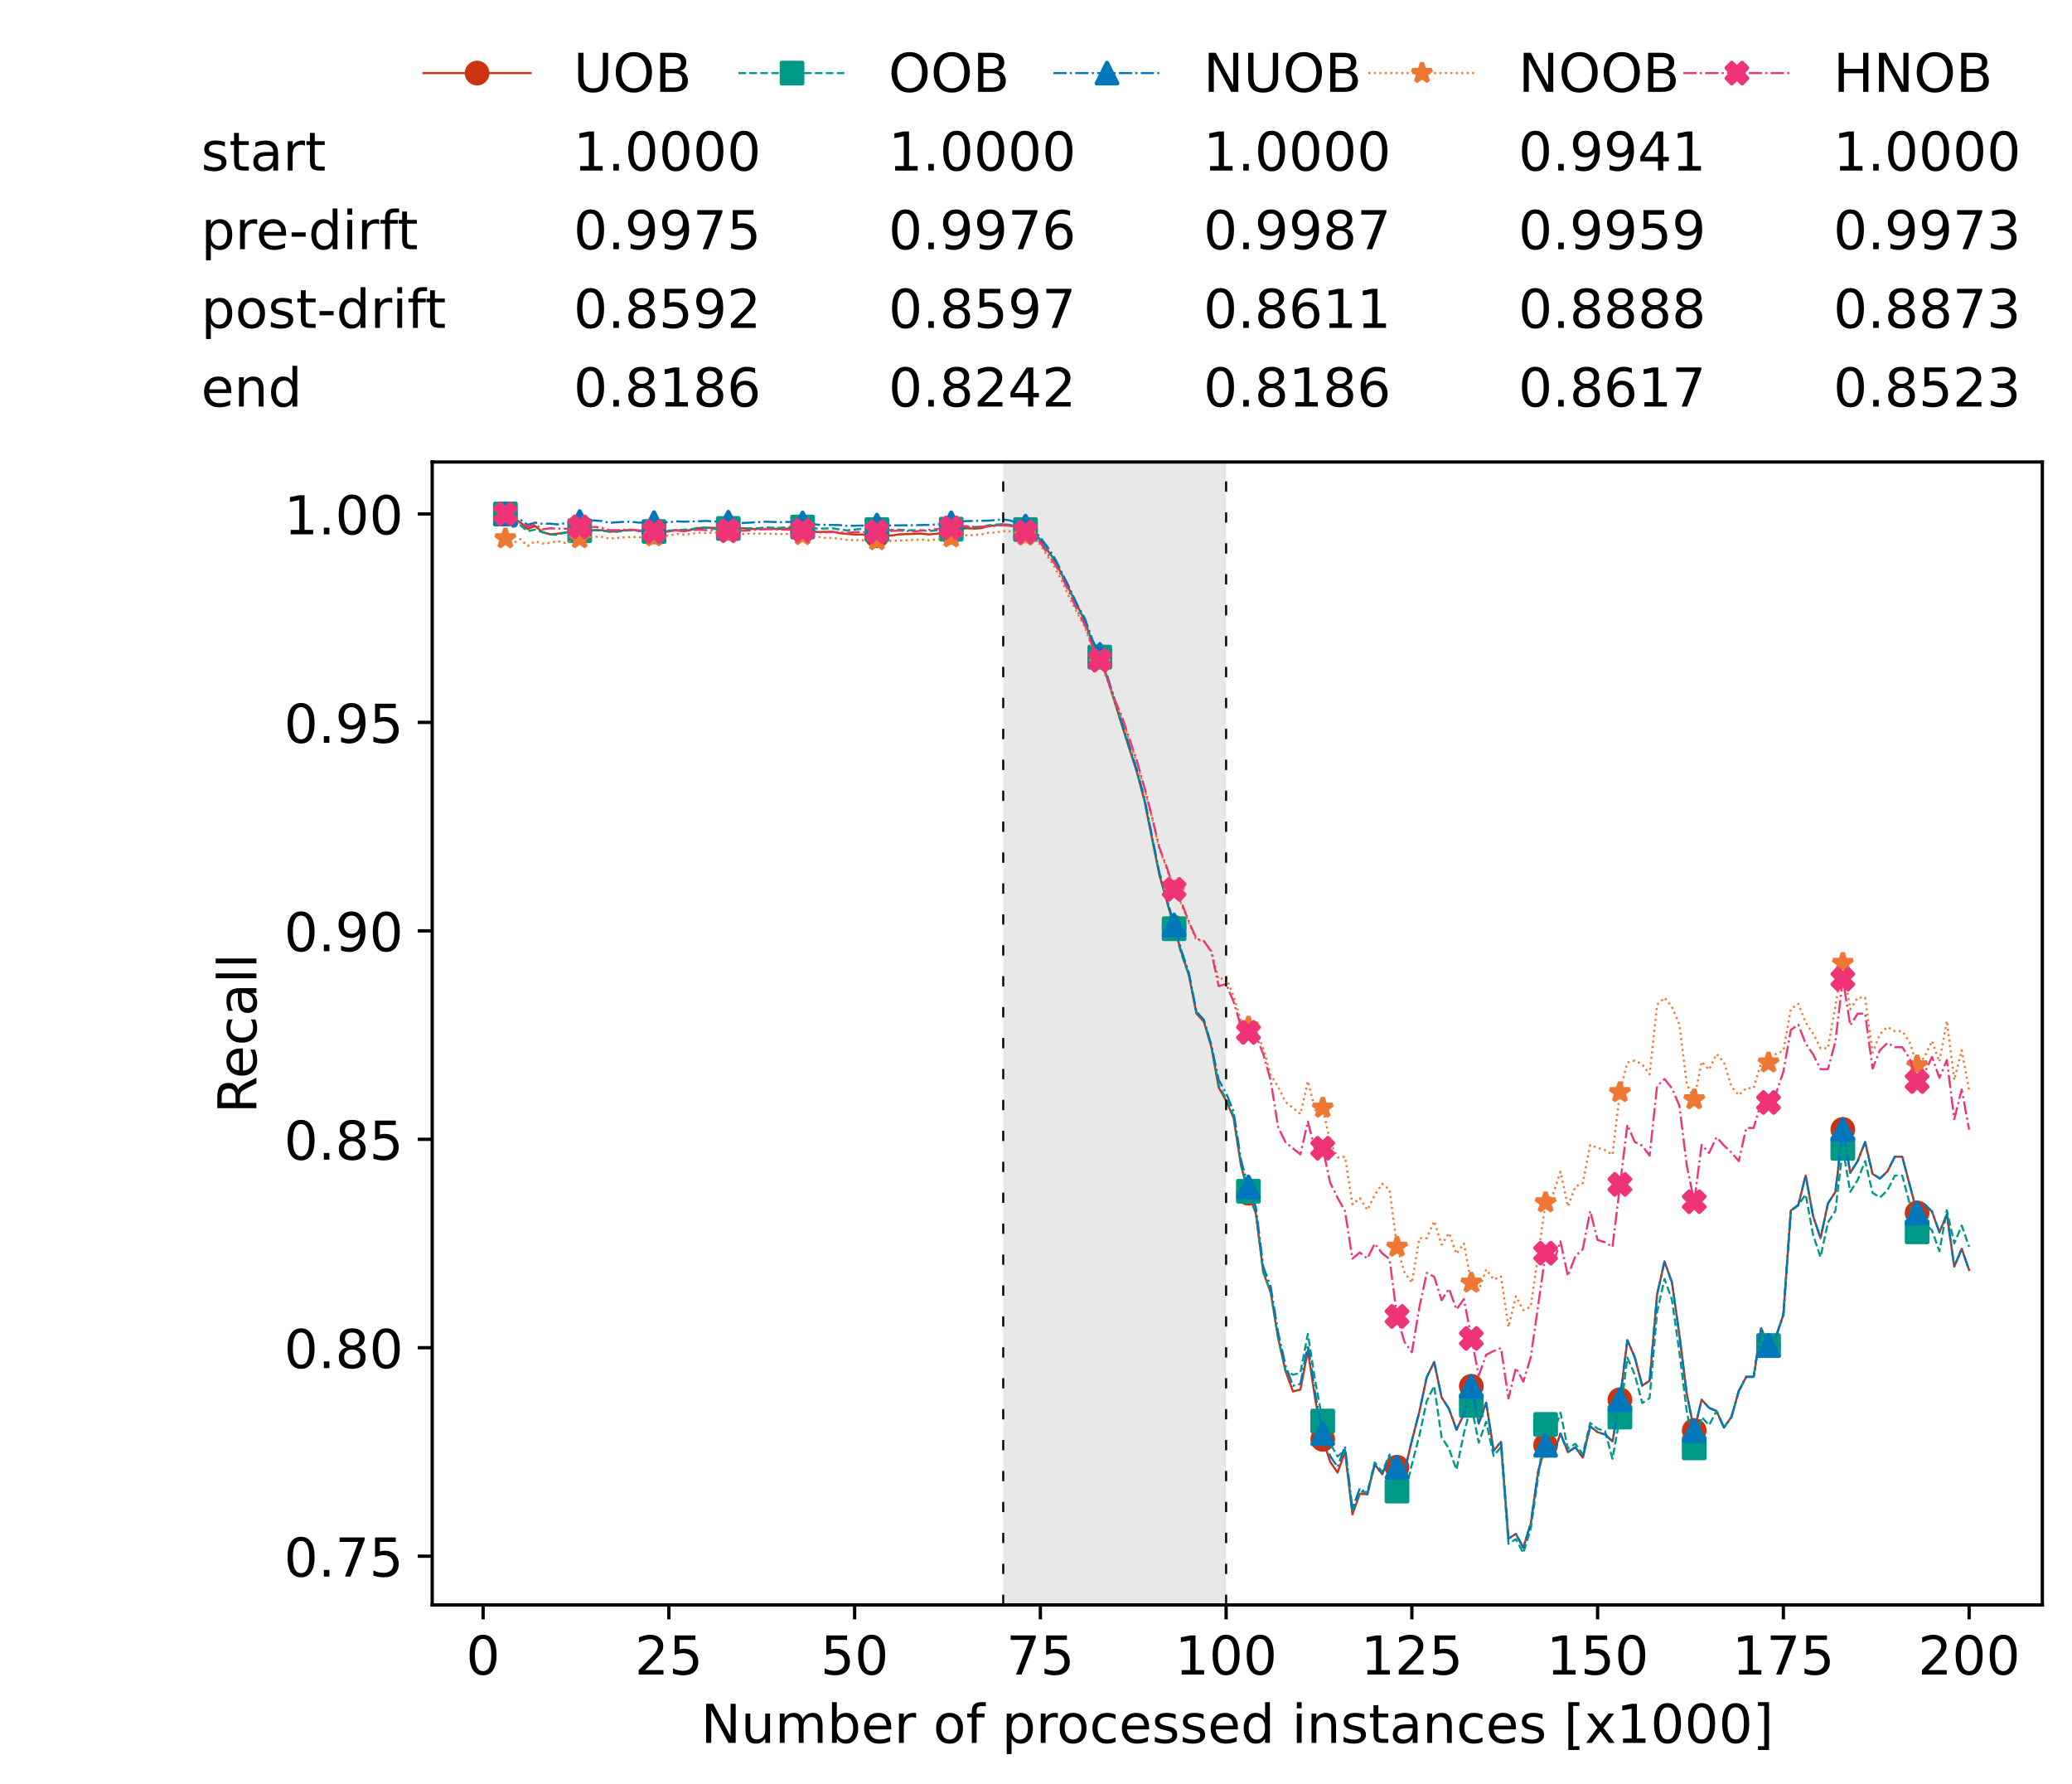 <?xml version="1.0" encoding="utf-8" standalone="no"?>
<!DOCTYPE svg PUBLIC "-//W3C//DTD SVG 1.1//EN"
  "http://www.w3.org/Graphics/SVG/1.1/DTD/svg11.dtd">
<!-- Created with matplotlib (https://matplotlib.org/) -->
<svg height="432.615pt" version="1.1" viewBox="0 0 502.65 432.615" width="502.65pt" xmlns="http://www.w3.org/2000/svg" xmlns:xlink="http://www.w3.org/1999/xlink">
 <defs>
  <style type="text/css">*{stroke-linecap:butt;stroke-linejoin:round;}</style>
 </defs>
 <g id="figure_1">
  <g id="patch_1">
   <path d="M 0 432.615 
L 502.65 432.615 
L 502.65 0 
L 0 0 
z
" style="fill:#ffffff;"/>
  </g>
  <g id="axes_1">
   <g id="patch_2">
    <path d="M 104.85 389.252 
L 495.45 389.252 
L 495.45 112.052 
L 104.85 112.052 
z
" style="fill:#ffffff;"/>
   </g>
   <g id="patch_3">
    <path clip-path="url(#p83862d798b)" d="M 297.446 389.252 
L 297.446 112.052 
L 243.372 112.052 
L 243.372 389.252 
z
" style="fill:#d3d3d3;opacity:0.5;"/>
   </g>
   <g id="matplotlib.axis_1">
    <g id="xtick_1">
     <g id="line2d_1">
      <defs>
       <path d="M 0 0 
L 0 3.5 
" id="mea3f842ded" style="stroke:#000000;stroke-width:0.8;"/>
      </defs>
      <g>
       <use style="stroke:#000000;stroke-width:0.8;" x="117.197" xlink:href="#mea3f842ded" y="389.252"/>
      </g>
     </g>
     <g id="text_1">
      <!-- 0 -->
      <g transform="translate(113.061 406.13)scale(0.13 -0.13)">
       <defs>
        <path d="M 31.781 66.406 
Q 24.172 66.406 20.328 58.906 
Q 16.5 51.422 16.5 36.375 
Q 16.5 21.391 20.328 13.891 
Q 24.172 6.391 31.781 6.391 
Q 39.453 6.391 43.281 13.891 
Q 47.125 21.391 47.125 36.375 
Q 47.125 51.422 43.281 58.906 
Q 39.453 66.406 31.781 66.406 
z
M 31.781 74.219 
Q 44.047 74.219 50.516 64.516 
Q 56.984 54.828 56.984 36.375 
Q 56.984 17.969 50.516 8.266 
Q 44.047 -1.422 31.781 -1.422 
Q 19.531 -1.422 13.062 8.266 
Q 6.594 17.969 6.594 36.375 
Q 6.594 54.828 13.062 64.516 
Q 19.531 74.219 31.781 74.219 
z
" id="DejaVuSans-48"/>
       </defs>
       <use xlink:href="#DejaVuSans-48"/>
      </g>
     </g>
    </g>
    <g id="xtick_2">
     <g id="line2d_2">
      <g>
       <use style="stroke:#000000;stroke-width:0.8;" x="162.259" xlink:href="#mea3f842ded" y="389.252"/>
      </g>
     </g>
     <g id="text_2">
      <!-- 25 -->
      <g transform="translate(153.988 406.13)scale(0.13 -0.13)">
       <defs>
        <path d="M 19.188 8.297 
L 53.609 8.297 
L 53.609 0 
L 7.328 0 
L 7.328 8.297 
Q 12.938 14.109 22.625 23.891 
Q 32.328 33.688 34.812 36.531 
Q 39.547 41.844 41.422 45.531 
Q 43.312 49.219 43.312 52.781 
Q 43.312 58.594 39.234 62.25 
Q 35.156 65.922 28.609 65.922 
Q 23.969 65.922 18.812 64.312 
Q 13.672 62.703 7.812 59.422 
L 7.812 69.391 
Q 13.766 71.781 18.938 73 
Q 24.125 74.219 28.422 74.219 
Q 39.75 74.219 46.484 68.547 
Q 53.219 62.891 53.219 53.422 
Q 53.219 48.922 51.531 44.891 
Q 49.859 40.875 45.406 35.406 
Q 44.188 33.984 37.641 27.219 
Q 31.109 20.453 19.188 8.297 
z
" id="DejaVuSans-50"/>
        <path d="M 10.797 72.906 
L 49.516 72.906 
L 49.516 64.594 
L 19.828 64.594 
L 19.828 46.734 
Q 21.969 47.469 24.109 47.828 
Q 26.266 48.188 28.422 48.188 
Q 40.625 48.188 47.75 41.5 
Q 54.891 34.812 54.891 23.391 
Q 54.891 11.625 47.562 5.094 
Q 40.234 -1.422 26.906 -1.422 
Q 22.312 -1.422 17.547 -0.641 
Q 12.797 0.141 7.719 1.703 
L 7.719 11.625 
Q 12.109 9.234 16.797 8.062 
Q 21.484 6.891 26.703 6.891 
Q 35.156 6.891 40.078 11.328 
Q 45.016 15.766 45.016 23.391 
Q 45.016 31 40.078 35.438 
Q 35.156 39.891 26.703 39.891 
Q 22.75 39.891 18.812 39.016 
Q 14.891 38.141 10.797 36.281 
z
" id="DejaVuSans-53"/>
       </defs>
       <use xlink:href="#DejaVuSans-50"/>
       <use x="63.623" xlink:href="#DejaVuSans-53"/>
      </g>
     </g>
    </g>
    <g id="xtick_3">
     <g id="line2d_3">
      <g>
       <use style="stroke:#000000;stroke-width:0.8;" x="207.322" xlink:href="#mea3f842ded" y="389.252"/>
      </g>
     </g>
     <g id="text_3">
      <!-- 50 -->
      <g transform="translate(199.05 406.13)scale(0.13 -0.13)">
       <use xlink:href="#DejaVuSans-53"/>
       <use x="63.623" xlink:href="#DejaVuSans-48"/>
      </g>
     </g>
    </g>
    <g id="xtick_4">
     <g id="line2d_4">
      <g>
       <use style="stroke:#000000;stroke-width:0.8;" x="252.384" xlink:href="#mea3f842ded" y="389.252"/>
      </g>
     </g>
     <g id="text_4">
      <!-- 75 -->
      <g transform="translate(244.113 406.13)scale(0.13 -0.13)">
       <defs>
        <path d="M 8.203 72.906 
L 55.078 72.906 
L 55.078 68.703 
L 28.609 0 
L 18.312 0 
L 43.219 64.594 
L 8.203 64.594 
z
" id="DejaVuSans-55"/>
       </defs>
       <use xlink:href="#DejaVuSans-55"/>
       <use x="63.623" xlink:href="#DejaVuSans-53"/>
      </g>
     </g>
    </g>
    <g id="xtick_5">
     <g id="line2d_5">
      <g>
       <use style="stroke:#000000;stroke-width:0.8;" x="297.446" xlink:href="#mea3f842ded" y="389.252"/>
      </g>
     </g>
     <g id="text_5">
      <!-- 100 -->
      <g transform="translate(285.039 406.13)scale(0.13 -0.13)">
       <defs>
        <path d="M 12.406 8.297 
L 28.516 8.297 
L 28.516 63.922 
L 10.984 60.406 
L 10.984 69.391 
L 28.422 72.906 
L 38.281 72.906 
L 38.281 8.297 
L 54.391 8.297 
L 54.391 0 
L 12.406 0 
z
" id="DejaVuSans-49"/>
       </defs>
       <use xlink:href="#DejaVuSans-49"/>
       <use x="63.623" xlink:href="#DejaVuSans-48"/>
       <use x="127.246" xlink:href="#DejaVuSans-48"/>
      </g>
     </g>
    </g>
    <g id="xtick_6">
     <g id="line2d_6">
      <g>
       <use style="stroke:#000000;stroke-width:0.8;" x="342.509" xlink:href="#mea3f842ded" y="389.252"/>
      </g>
     </g>
     <g id="text_6">
      <!-- 125 -->
      <g transform="translate(330.102 406.13)scale(0.13 -0.13)">
       <use xlink:href="#DejaVuSans-49"/>
       <use x="63.623" xlink:href="#DejaVuSans-50"/>
       <use x="127.246" xlink:href="#DejaVuSans-53"/>
      </g>
     </g>
    </g>
    <g id="xtick_7">
     <g id="line2d_7">
      <g>
       <use style="stroke:#000000;stroke-width:0.8;" x="387.571" xlink:href="#mea3f842ded" y="389.252"/>
      </g>
     </g>
     <g id="text_7">
      <!-- 150 -->
      <g transform="translate(375.164 406.13)scale(0.13 -0.13)">
       <use xlink:href="#DejaVuSans-49"/>
       <use x="63.623" xlink:href="#DejaVuSans-53"/>
       <use x="127.246" xlink:href="#DejaVuSans-48"/>
      </g>
     </g>
    </g>
    <g id="xtick_8">
     <g id="line2d_8">
      <g>
       <use style="stroke:#000000;stroke-width:0.8;" x="432.633" xlink:href="#mea3f842ded" y="389.252"/>
      </g>
     </g>
     <g id="text_8">
      <!-- 175 -->
      <g transform="translate(420.226 406.13)scale(0.13 -0.13)">
       <use xlink:href="#DejaVuSans-49"/>
       <use x="63.623" xlink:href="#DejaVuSans-55"/>
       <use x="127.246" xlink:href="#DejaVuSans-53"/>
      </g>
     </g>
    </g>
    <g id="xtick_9">
     <g id="line2d_9">
      <g>
       <use style="stroke:#000000;stroke-width:0.8;" x="477.695" xlink:href="#mea3f842ded" y="389.252"/>
      </g>
     </g>
     <g id="text_9">
      <!-- 200 -->
      <g transform="translate(465.289 406.13)scale(0.13 -0.13)">
       <use xlink:href="#DejaVuSans-50"/>
       <use x="63.623" xlink:href="#DejaVuSans-48"/>
       <use x="127.246" xlink:href="#DejaVuSans-48"/>
      </g>
     </g>
    </g>
    <g id="text_10">
     <!-- Number of processed instances [x1000] -->
     <g transform="translate(170.025 422.711)scale(0.13 -0.13)">
      <defs>
       <path d="M 9.812 72.906 
L 23.094 72.906 
L 55.422 11.922 
L 55.422 72.906 
L 64.984 72.906 
L 64.984 0 
L 51.703 0 
L 19.391 60.984 
L 19.391 0 
L 9.812 0 
z
" id="DejaVuSans-78"/>
       <path d="M 8.5 21.578 
L 8.5 54.688 
L 17.484 54.688 
L 17.484 21.922 
Q 17.484 14.156 20.5 10.266 
Q 23.531 6.391 29.594 6.391 
Q 36.859 6.391 41.078 11.031 
Q 45.312 15.672 45.312 23.688 
L 45.312 54.688 
L 54.297 54.688 
L 54.297 0 
L 45.312 0 
L 45.312 8.406 
Q 42.047 3.422 37.719 1 
Q 33.406 -1.422 27.688 -1.422 
Q 18.266 -1.422 13.375 4.438 
Q 8.5 10.297 8.5 21.578 
z
M 31.109 56 
z
" id="DejaVuSans-117"/>
       <path d="M 52 44.188 
Q 55.375 50.25 60.062 53.125 
Q 64.75 56 71.094 56 
Q 79.641 56 84.281 50.016 
Q 88.922 44.047 88.922 33.016 
L 88.922 0 
L 79.891 0 
L 79.891 32.719 
Q 79.891 40.578 77.094 44.375 
Q 74.312 48.188 68.609 48.188 
Q 61.625 48.188 57.562 43.547 
Q 53.516 38.922 53.516 30.906 
L 53.516 0 
L 44.484 0 
L 44.484 32.719 
Q 44.484 40.625 41.703 44.406 
Q 38.922 48.188 33.109 48.188 
Q 26.219 48.188 22.156 43.531 
Q 18.109 38.875 18.109 30.906 
L 18.109 0 
L 9.078 0 
L 9.078 54.688 
L 18.109 54.688 
L 18.109 46.188 
Q 21.188 51.219 25.484 53.609 
Q 29.781 56 35.688 56 
Q 41.656 56 45.828 52.969 
Q 50 49.953 52 44.188 
z
" id="DejaVuSans-109"/>
       <path d="M 48.688 27.297 
Q 48.688 37.203 44.609 42.844 
Q 40.531 48.484 33.406 48.484 
Q 26.266 48.484 22.188 42.844 
Q 18.109 37.203 18.109 27.297 
Q 18.109 17.391 22.188 11.75 
Q 26.266 6.109 33.406 6.109 
Q 40.531 6.109 44.609 11.75 
Q 48.688 17.391 48.688 27.297 
z
M 18.109 46.391 
Q 20.953 51.266 25.266 53.625 
Q 29.594 56 35.594 56 
Q 45.562 56 51.781 48.094 
Q 58.016 40.188 58.016 27.297 
Q 58.016 14.406 51.781 6.484 
Q 45.562 -1.422 35.594 -1.422 
Q 29.594 -1.422 25.266 0.953 
Q 20.953 3.328 18.109 8.203 
L 18.109 0 
L 9.078 0 
L 9.078 75.984 
L 18.109 75.984 
z
" id="DejaVuSans-98"/>
       <path d="M 56.203 29.594 
L 56.203 25.203 
L 14.891 25.203 
Q 15.484 15.922 20.484 11.062 
Q 25.484 6.203 34.422 6.203 
Q 39.594 6.203 44.453 7.469 
Q 49.312 8.734 54.109 11.281 
L 54.109 2.781 
Q 49.266 0.734 44.188 -0.344 
Q 39.109 -1.422 33.891 -1.422 
Q 20.797 -1.422 13.156 6.188 
Q 5.516 13.812 5.516 26.812 
Q 5.516 40.234 12.766 48.109 
Q 20.016 56 32.328 56 
Q 43.359 56 49.781 48.891 
Q 56.203 41.797 56.203 29.594 
z
M 47.219 32.234 
Q 47.125 39.594 43.094 43.984 
Q 39.062 48.391 32.422 48.391 
Q 24.906 48.391 20.391 44.141 
Q 15.875 39.891 15.188 32.172 
z
" id="DejaVuSans-101"/>
       <path d="M 41.109 46.297 
Q 39.594 47.172 37.812 47.578 
Q 36.031 48 33.891 48 
Q 26.266 48 22.188 43.047 
Q 18.109 38.094 18.109 28.812 
L 18.109 0 
L 9.078 0 
L 9.078 54.688 
L 18.109 54.688 
L 18.109 46.188 
Q 20.953 51.172 25.484 53.578 
Q 30.031 56 36.531 56 
Q 37.453 56 38.578 55.875 
Q 39.703 55.766 41.062 55.516 
z
" id="DejaVuSans-114"/>
       <path id="DejaVuSans-32"/>
       <path d="M 30.609 48.391 
Q 23.391 48.391 19.188 42.75 
Q 14.984 37.109 14.984 27.297 
Q 14.984 17.484 19.156 11.844 
Q 23.344 6.203 30.609 6.203 
Q 37.797 6.203 41.984 11.859 
Q 46.188 17.531 46.188 27.297 
Q 46.188 37.016 41.984 42.703 
Q 37.797 48.391 30.609 48.391 
z
M 30.609 56 
Q 42.328 56 49.016 48.375 
Q 55.719 40.766 55.719 27.297 
Q 55.719 13.875 49.016 6.219 
Q 42.328 -1.422 30.609 -1.422 
Q 18.844 -1.422 12.172 6.219 
Q 5.516 13.875 5.516 27.297 
Q 5.516 40.766 12.172 48.375 
Q 18.844 56 30.609 56 
z
" id="DejaVuSans-111"/>
       <path d="M 37.109 75.984 
L 37.109 68.5 
L 28.516 68.5 
Q 23.688 68.5 21.797 66.547 
Q 19.922 64.594 19.922 59.516 
L 19.922 54.688 
L 34.719 54.688 
L 34.719 47.703 
L 19.922 47.703 
L 19.922 0 
L 10.891 0 
L 10.891 47.703 
L 2.297 47.703 
L 2.297 54.688 
L 10.891 54.688 
L 10.891 58.5 
Q 10.891 67.625 15.141 71.797 
Q 19.391 75.984 28.609 75.984 
z
" id="DejaVuSans-102"/>
       <path d="M 18.109 8.203 
L 18.109 -20.797 
L 9.078 -20.797 
L 9.078 54.688 
L 18.109 54.688 
L 18.109 46.391 
Q 20.953 51.266 25.266 53.625 
Q 29.594 56 35.594 56 
Q 45.562 56 51.781 48.094 
Q 58.016 40.188 58.016 27.297 
Q 58.016 14.406 51.781 6.484 
Q 45.562 -1.422 35.594 -1.422 
Q 29.594 -1.422 25.266 0.953 
Q 20.953 3.328 18.109 8.203 
z
M 48.688 27.297 
Q 48.688 37.203 44.609 42.844 
Q 40.531 48.484 33.406 48.484 
Q 26.266 48.484 22.188 42.844 
Q 18.109 37.203 18.109 27.297 
Q 18.109 17.391 22.188 11.75 
Q 26.266 6.109 33.406 6.109 
Q 40.531 6.109 44.609 11.75 
Q 48.688 17.391 48.688 27.297 
z
" id="DejaVuSans-112"/>
       <path d="M 48.781 52.594 
L 48.781 44.188 
Q 44.969 46.297 41.141 47.344 
Q 37.312 48.391 33.406 48.391 
Q 24.656 48.391 19.812 42.844 
Q 14.984 37.312 14.984 27.297 
Q 14.984 17.281 19.812 11.734 
Q 24.656 6.203 33.406 6.203 
Q 37.312 6.203 41.141 7.25 
Q 44.969 8.297 48.781 10.406 
L 48.781 2.094 
Q 45.016 0.344 40.984 -0.531 
Q 36.969 -1.422 32.422 -1.422 
Q 20.062 -1.422 12.781 6.344 
Q 5.516 14.109 5.516 27.297 
Q 5.516 40.672 12.859 48.328 
Q 20.219 56 33.016 56 
Q 37.156 56 41.109 55.141 
Q 45.062 54.297 48.781 52.594 
z
" id="DejaVuSans-99"/>
       <path d="M 44.281 53.078 
L 44.281 44.578 
Q 40.484 46.531 36.375 47.5 
Q 32.281 48.484 27.875 48.484 
Q 21.188 48.484 17.844 46.438 
Q 14.5 44.391 14.5 40.281 
Q 14.5 37.156 16.891 35.375 
Q 19.281 33.594 26.516 31.984 
L 29.594 31.297 
Q 39.156 29.25 43.188 25.516 
Q 47.219 21.781 47.219 15.094 
Q 47.219 7.469 41.188 3.016 
Q 35.156 -1.422 24.609 -1.422 
Q 20.219 -1.422 15.453 -0.562 
Q 10.688 0.297 5.422 2 
L 5.422 11.281 
Q 10.406 8.688 15.234 7.391 
Q 20.062 6.109 24.812 6.109 
Q 31.156 6.109 34.562 8.281 
Q 37.984 10.453 37.984 14.406 
Q 37.984 18.062 35.516 20.016 
Q 33.062 21.969 24.703 23.781 
L 21.578 24.516 
Q 13.234 26.266 9.516 29.906 
Q 5.812 33.547 5.812 39.891 
Q 5.812 47.609 11.281 51.797 
Q 16.75 56 26.812 56 
Q 31.781 56 36.172 55.266 
Q 40.578 54.547 44.281 53.078 
z
" id="DejaVuSans-115"/>
       <path d="M 45.406 46.391 
L 45.406 75.984 
L 54.391 75.984 
L 54.391 0 
L 45.406 0 
L 45.406 8.203 
Q 42.578 3.328 38.25 0.953 
Q 33.938 -1.422 27.875 -1.422 
Q 17.969 -1.422 11.734 6.484 
Q 5.516 14.406 5.516 27.297 
Q 5.516 40.188 11.734 48.094 
Q 17.969 56 27.875 56 
Q 33.938 56 38.25 53.625 
Q 42.578 51.266 45.406 46.391 
z
M 14.797 27.297 
Q 14.797 17.391 18.875 11.75 
Q 22.953 6.109 30.078 6.109 
Q 37.203 6.109 41.297 11.75 
Q 45.406 17.391 45.406 27.297 
Q 45.406 37.203 41.297 42.844 
Q 37.203 48.484 30.078 48.484 
Q 22.953 48.484 18.875 42.844 
Q 14.797 37.203 14.797 27.297 
z
" id="DejaVuSans-100"/>
       <path d="M 9.422 54.688 
L 18.406 54.688 
L 18.406 0 
L 9.422 0 
z
M 9.422 75.984 
L 18.406 75.984 
L 18.406 64.594 
L 9.422 64.594 
z
" id="DejaVuSans-105"/>
       <path d="M 54.891 33.016 
L 54.891 0 
L 45.906 0 
L 45.906 32.719 
Q 45.906 40.484 42.875 44.328 
Q 39.844 48.188 33.797 48.188 
Q 26.516 48.188 22.312 43.547 
Q 18.109 38.922 18.109 30.906 
L 18.109 0 
L 9.078 0 
L 9.078 54.688 
L 18.109 54.688 
L 18.109 46.188 
Q 21.344 51.125 25.703 53.562 
Q 30.078 56 35.797 56 
Q 45.219 56 50.047 50.172 
Q 54.891 44.344 54.891 33.016 
z
" id="DejaVuSans-110"/>
       <path d="M 18.312 70.219 
L 18.312 54.688 
L 36.812 54.688 
L 36.812 47.703 
L 18.312 47.703 
L 18.312 18.016 
Q 18.312 11.328 20.141 9.422 
Q 21.969 7.516 27.594 7.516 
L 36.812 7.516 
L 36.812 0 
L 27.594 0 
Q 17.188 0 13.234 3.875 
Q 9.281 7.766 9.281 18.016 
L 9.281 47.703 
L 2.688 47.703 
L 2.688 54.688 
L 9.281 54.688 
L 9.281 70.219 
z
" id="DejaVuSans-116"/>
       <path d="M 34.281 27.484 
Q 23.391 27.484 19.188 25 
Q 14.984 22.516 14.984 16.5 
Q 14.984 11.719 18.141 8.906 
Q 21.297 6.109 26.703 6.109 
Q 34.188 6.109 38.703 11.406 
Q 43.219 16.703 43.219 25.484 
L 43.219 27.484 
z
M 52.203 31.203 
L 52.203 0 
L 43.219 0 
L 43.219 8.297 
Q 40.141 3.328 35.547 0.953 
Q 30.953 -1.422 24.312 -1.422 
Q 15.922 -1.422 10.953 3.297 
Q 6 8.016 6 15.922 
Q 6 25.141 12.172 29.828 
Q 18.359 34.516 30.609 34.516 
L 43.219 34.516 
L 43.219 35.406 
Q 43.219 41.609 39.141 45 
Q 35.062 48.391 27.688 48.391 
Q 23 48.391 18.547 47.266 
Q 14.109 46.141 10.016 43.891 
L 10.016 52.203 
Q 14.938 54.109 19.578 55.047 
Q 24.219 56 28.609 56 
Q 40.484 56 46.344 49.844 
Q 52.203 43.703 52.203 31.203 
z
" id="DejaVuSans-97"/>
       <path d="M 8.594 75.984 
L 29.297 75.984 
L 29.297 69 
L 17.578 69 
L 17.578 -6.203 
L 29.297 -6.203 
L 29.297 -13.188 
L 8.594 -13.188 
z
" id="DejaVuSans-91"/>
       <path d="M 54.891 54.688 
L 35.109 28.078 
L 55.906 0 
L 45.312 0 
L 29.391 21.484 
L 13.484 0 
L 2.875 0 
L 24.125 28.609 
L 4.688 54.688 
L 15.281 54.688 
L 29.781 35.203 
L 44.281 54.688 
z
" id="DejaVuSans-120"/>
       <path d="M 30.422 75.984 
L 30.422 -13.188 
L 9.719 -13.188 
L 9.719 -6.203 
L 21.391 -6.203 
L 21.391 69 
L 9.719 69 
L 9.719 75.984 
z
" id="DejaVuSans-93"/>
      </defs>
      <use xlink:href="#DejaVuSans-78"/>
      <use x="74.805" xlink:href="#DejaVuSans-117"/>
      <use x="138.184" xlink:href="#DejaVuSans-109"/>
      <use x="235.596" xlink:href="#DejaVuSans-98"/>
      <use x="299.072" xlink:href="#DejaVuSans-101"/>
      <use x="360.596" xlink:href="#DejaVuSans-114"/>
      <use x="401.709" xlink:href="#DejaVuSans-32"/>
      <use x="433.496" xlink:href="#DejaVuSans-111"/>
      <use x="494.678" xlink:href="#DejaVuSans-102"/>
      <use x="529.883" xlink:href="#DejaVuSans-32"/>
      <use x="561.67" xlink:href="#DejaVuSans-112"/>
      <use x="625.146" xlink:href="#DejaVuSans-114"/>
      <use x="664.01" xlink:href="#DejaVuSans-111"/>
      <use x="725.191" xlink:href="#DejaVuSans-99"/>
      <use x="780.172" xlink:href="#DejaVuSans-101"/>
      <use x="841.695" xlink:href="#DejaVuSans-115"/>
      <use x="893.795" xlink:href="#DejaVuSans-115"/>
      <use x="945.895" xlink:href="#DejaVuSans-101"/>
      <use x="1007.418" xlink:href="#DejaVuSans-100"/>
      <use x="1070.895" xlink:href="#DejaVuSans-32"/>
      <use x="1102.682" xlink:href="#DejaVuSans-105"/>
      <use x="1130.465" xlink:href="#DejaVuSans-110"/>
      <use x="1193.844" xlink:href="#DejaVuSans-115"/>
      <use x="1245.943" xlink:href="#DejaVuSans-116"/>
      <use x="1285.152" xlink:href="#DejaVuSans-97"/>
      <use x="1346.432" xlink:href="#DejaVuSans-110"/>
      <use x="1409.811" xlink:href="#DejaVuSans-99"/>
      <use x="1464.791" xlink:href="#DejaVuSans-101"/>
      <use x="1526.314" xlink:href="#DejaVuSans-115"/>
      <use x="1578.414" xlink:href="#DejaVuSans-32"/>
      <use x="1610.201" xlink:href="#DejaVuSans-91"/>
      <use x="1649.215" xlink:href="#DejaVuSans-120"/>
      <use x="1708.395" xlink:href="#DejaVuSans-49"/>
      <use x="1772.018" xlink:href="#DejaVuSans-48"/>
      <use x="1835.641" xlink:href="#DejaVuSans-48"/>
      <use x="1899.264" xlink:href="#DejaVuSans-48"/>
      <use x="1962.887" xlink:href="#DejaVuSans-93"/>
     </g>
    </g>
   </g>
   <g id="matplotlib.axis_2">
    <g id="ytick_1">
     <g id="line2d_10">
      <defs>
       <path d="M 0 0 
L -3.5 0 
" id="mc4cca60641" style="stroke:#000000;stroke-width:0.8;"/>
      </defs>
      <g>
       <use style="stroke:#000000;stroke-width:0.8;" x="104.85" xlink:href="#mc4cca60641" y="377.43"/>
      </g>
     </g>
     <g id="text_11">
      <!-- 0.75 -->
      <g transform="translate(68.905 382.369)scale(0.13 -0.13)">
       <defs>
        <path d="M 10.688 12.406 
L 21 12.406 
L 21 0 
L 10.688 0 
z
" id="DejaVuSans-46"/>
       </defs>
       <use xlink:href="#DejaVuSans-48"/>
       <use x="63.623" xlink:href="#DejaVuSans-46"/>
       <use x="95.41" xlink:href="#DejaVuSans-55"/>
       <use x="159.033" xlink:href="#DejaVuSans-53"/>
      </g>
     </g>
    </g>
    <g id="ytick_2">
     <g id="line2d_11">
      <g>
       <use style="stroke:#000000;stroke-width:0.8;" x="104.85" xlink:href="#mc4cca60641" y="326.874"/>
      </g>
     </g>
     <g id="text_12">
      <!-- 0.80 -->
      <g transform="translate(68.905 331.813)scale(0.13 -0.13)">
       <defs>
        <path d="M 31.781 34.625 
Q 24.75 34.625 20.719 30.859 
Q 16.703 27.094 16.703 20.516 
Q 16.703 13.922 20.719 10.156 
Q 24.75 6.391 31.781 6.391 
Q 38.812 6.391 42.859 10.172 
Q 46.922 13.969 46.922 20.516 
Q 46.922 27.094 42.891 30.859 
Q 38.875 34.625 31.781 34.625 
z
M 21.922 38.812 
Q 15.578 40.375 12.031 44.719 
Q 8.5 49.078 8.5 55.328 
Q 8.5 64.062 14.719 69.141 
Q 20.953 74.219 31.781 74.219 
Q 42.672 74.219 48.875 69.141 
Q 55.078 64.062 55.078 55.328 
Q 55.078 49.078 51.531 44.719 
Q 48 40.375 41.703 38.812 
Q 48.828 37.156 52.797 32.312 
Q 56.781 27.484 56.781 20.516 
Q 56.781 9.906 50.312 4.234 
Q 43.844 -1.422 31.781 -1.422 
Q 19.734 -1.422 13.25 4.234 
Q 6.781 9.906 6.781 20.516 
Q 6.781 27.484 10.781 32.312 
Q 14.797 37.156 21.922 38.812 
z
M 18.312 54.391 
Q 18.312 48.734 21.844 45.562 
Q 25.391 42.391 31.781 42.391 
Q 38.141 42.391 41.719 45.562 
Q 45.312 48.734 45.312 54.391 
Q 45.312 60.062 41.719 63.234 
Q 38.141 66.406 31.781 66.406 
Q 25.391 66.406 21.844 63.234 
Q 18.312 60.062 18.312 54.391 
z
" id="DejaVuSans-56"/>
       </defs>
       <use xlink:href="#DejaVuSans-48"/>
       <use x="63.623" xlink:href="#DejaVuSans-46"/>
       <use x="95.41" xlink:href="#DejaVuSans-56"/>
       <use x="159.033" xlink:href="#DejaVuSans-48"/>
      </g>
     </g>
    </g>
    <g id="ytick_3">
     <g id="line2d_12">
      <g>
       <use style="stroke:#000000;stroke-width:0.8;" x="104.85" xlink:href="#mc4cca60641" y="276.319"/>
      </g>
     </g>
     <g id="text_13">
      <!-- 0.85 -->
      <g transform="translate(68.905 281.258)scale(0.13 -0.13)">
       <use xlink:href="#DejaVuSans-48"/>
       <use x="63.623" xlink:href="#DejaVuSans-46"/>
       <use x="95.41" xlink:href="#DejaVuSans-56"/>
       <use x="159.033" xlink:href="#DejaVuSans-53"/>
      </g>
     </g>
    </g>
    <g id="ytick_4">
     <g id="line2d_13">
      <g>
       <use style="stroke:#000000;stroke-width:0.8;" x="104.85" xlink:href="#mc4cca60641" y="225.763"/>
      </g>
     </g>
     <g id="text_14">
      <!-- 0.90 -->
      <g transform="translate(68.905 230.702)scale(0.13 -0.13)">
       <defs>
        <path d="M 10.984 1.516 
L 10.984 10.5 
Q 14.703 8.734 18.5 7.812 
Q 22.312 6.891 25.984 6.891 
Q 35.75 6.891 40.891 13.453 
Q 46.047 20.016 46.781 33.406 
Q 43.953 29.203 39.594 26.953 
Q 35.25 24.703 29.984 24.703 
Q 19.047 24.703 12.672 31.312 
Q 6.297 37.938 6.297 49.422 
Q 6.297 60.641 12.938 67.422 
Q 19.578 74.219 30.609 74.219 
Q 43.266 74.219 49.922 64.516 
Q 56.594 54.828 56.594 36.375 
Q 56.594 19.141 48.406 8.859 
Q 40.234 -1.422 26.422 -1.422 
Q 22.703 -1.422 18.891 -0.688 
Q 15.094 0.047 10.984 1.516 
z
M 30.609 32.422 
Q 37.25 32.422 41.125 36.953 
Q 45.016 41.5 45.016 49.422 
Q 45.016 57.281 41.125 61.844 
Q 37.25 66.406 30.609 66.406 
Q 23.969 66.406 20.094 61.844 
Q 16.219 57.281 16.219 49.422 
Q 16.219 41.5 20.094 36.953 
Q 23.969 32.422 30.609 32.422 
z
" id="DejaVuSans-57"/>
       </defs>
       <use xlink:href="#DejaVuSans-48"/>
       <use x="63.623" xlink:href="#DejaVuSans-46"/>
       <use x="95.41" xlink:href="#DejaVuSans-57"/>
       <use x="159.033" xlink:href="#DejaVuSans-48"/>
      </g>
     </g>
    </g>
    <g id="ytick_5">
     <g id="line2d_14">
      <g>
       <use style="stroke:#000000;stroke-width:0.8;" x="104.85" xlink:href="#mc4cca60641" y="175.207"/>
      </g>
     </g>
     <g id="text_15">
      <!-- 0.95 -->
      <g transform="translate(68.905 180.146)scale(0.13 -0.13)">
       <use xlink:href="#DejaVuSans-48"/>
       <use x="63.623" xlink:href="#DejaVuSans-46"/>
       <use x="95.41" xlink:href="#DejaVuSans-57"/>
       <use x="159.033" xlink:href="#DejaVuSans-53"/>
      </g>
     </g>
    </g>
    <g id="ytick_6">
     <g id="line2d_15">
      <g>
       <use style="stroke:#000000;stroke-width:0.8;" x="104.85" xlink:href="#mc4cca60641" y="124.652"/>
      </g>
     </g>
     <g id="text_16">
      <!-- 1.00 -->
      <g transform="translate(68.905 129.591)scale(0.13 -0.13)">
       <use xlink:href="#DejaVuSans-49"/>
       <use x="63.623" xlink:href="#DejaVuSans-46"/>
       <use x="95.41" xlink:href="#DejaVuSans-48"/>
       <use x="159.033" xlink:href="#DejaVuSans-48"/>
      </g>
     </g>
    </g>
    <g id="text_17">
     <!-- Recall -->
     <g transform="translate(62.201 270.044)rotate(-90)scale(0.13 -0.13)">
      <defs>
       <path d="M 44.391 34.188 
Q 47.562 33.109 50.562 29.594 
Q 53.562 26.078 56.594 19.922 
L 66.609 0 
L 56 0 
L 46.688 18.703 
Q 43.062 26.031 39.672 28.422 
Q 36.281 30.812 30.422 30.812 
L 19.672 30.812 
L 19.672 0 
L 9.812 0 
L 9.812 72.906 
L 32.078 72.906 
Q 44.578 72.906 50.734 67.672 
Q 56.891 62.453 56.891 51.906 
Q 56.891 45.016 53.688 40.469 
Q 50.484 35.938 44.391 34.188 
z
M 19.672 64.797 
L 19.672 38.922 
L 32.078 38.922 
Q 39.203 38.922 42.844 42.219 
Q 46.484 45.516 46.484 51.906 
Q 46.484 58.297 42.844 61.547 
Q 39.203 64.797 32.078 64.797 
z
" id="DejaVuSans-82"/>
       <path d="M 9.422 75.984 
L 18.406 75.984 
L 18.406 0 
L 9.422 0 
z
" id="DejaVuSans-108"/>
      </defs>
      <use xlink:href="#DejaVuSans-82"/>
      <use x="64.982" xlink:href="#DejaVuSans-101"/>
      <use x="126.506" xlink:href="#DejaVuSans-99"/>
      <use x="181.486" xlink:href="#DejaVuSans-97"/>
      <use x="242.766" xlink:href="#DejaVuSans-108"/>
      <use x="270.549" xlink:href="#DejaVuSans-108"/>
     </g>
    </g>
   </g>
   <g id="line2d_16"/>
   <g id="line2d_17"/>
   <g id="line2d_18"/>
   <g id="line2d_19"/>
   <g id="line2d_20"/>
   <g id="line2d_21">
    <path clip-path="url(#p83862d798b)" d="M 122.605 124.652 
L 126.21 126.679 
L 128.012 128.301 
L 129.815 127.571 
L 131.617 129.052 
L 133.419 129.572 
L 135.222 129.435 
L 138.827 128.896 
L 140.629 128.703 
L 142.432 128.724 
L 144.234 128.573 
L 146.037 128.585 
L 147.839 128.98 
L 153.247 128.481 
L 155.049 128.689 
L 156.852 128.688 
L 158.654 128.996 
L 162.259 128.891 
L 164.062 128.566 
L 165.864 128.865 
L 169.469 128.074 
L 171.272 127.984 
L 174.877 128.072 
L 176.679 127.966 
L 180.284 128.126 
L 182.087 128.303 
L 191.099 128.213 
L 192.902 128.114 
L 194.704 128.202 
L 196.507 128.508 
L 198.309 129.025 
L 201.914 128.928 
L 203.717 129.323 
L 207.322 129.635 
L 209.124 129.647 
L 212.729 129.939 
L 216.334 129.874 
L 218.137 129.6 
L 223.544 129.413 
L 225.347 129.632 
L 230.754 129.039 
L 232.557 128.634 
L 234.359 128.111 
L 236.162 128.205 
L 237.964 128.107 
L 239.767 127.614 
L 243.372 127.201 
L 245.174 127.377 
L 248.779 128.433 
L 250.581 129.205 
L 252.384 130.974 
L 255.989 136.118 
L 261.396 147.006 
L 263.199 150.65 
L 265.001 155.923 
L 266.804 159.205 
L 268.606 164.404 
L 272.211 176.064 
L 275.816 187.344 
L 277.619 194.136 
L 281.224 212.084 
L 286.631 231.061 
L 288.434 236.639 
L 290.236 245.789 
L 292.039 247.811 
L 293.841 253.85 
L 295.644 263.763 
L 297.446 266.971 
L 299.249 271.105 
L 301.051 282.684 
L 302.854 289.414 
L 304.656 294.326 
L 306.459 308.556 
L 308.261 313.431 
L 310.064 324.538 
L 311.866 332.586 
L 313.669 337.461 
L 315.471 337.013 
L 317.274 327.552 
L 319.076 339.448 
L 320.879 349.077 
L 322.681 354.494 
L 324.484 357.155 
L 326.286 352.122 
L 328.089 367.289 
L 329.891 362.297 
L 331.694 362.421 
L 333.496 355.199 
L 335.299 357.532 
L 337.101 353.319 
L 338.904 355.847 
L 340.706 356.971 
L 342.509 349.387 
L 344.311 342.443 
L 346.114 334.017 
L 347.916 330.34 
L 349.719 338.896 
L 351.521 341.704 
L 353.324 346.76 
L 355.126 342.968 
L 356.928 336.227 
L 358.731 345.255 
L 360.533 340.2 
L 362.336 351.843 
L 364.138 349.676 
L 365.941 373.167 
L 367.743 372.018 
L 369.546 375.388 
L 371.348 369.49 
L 373.151 356.851 
L 374.953 350.531 
L 376.756 353.085 
L 378.558 347.668 
L 380.361 352.205 
L 382.163 351.001 
L 383.966 353.529 
L 385.768 345.946 
L 387.571 347.35 
L 389.373 347.912 
L 391.176 349.597 
L 392.978 339.486 
L 394.781 325.041 
L 396.583 329.178 
L 398.386 336.072 
L 400.188 334.868 
L 401.991 314.004 
L 403.793 305.961 
L 405.596 311.016 
L 407.398 323.655 
L 409.201 338.1 
L 411.003 346.947 
L 412.806 339.479 
L 414.608 341.448 
L 416.411 342.214 
L 418.213 346.227 
L 420.016 343.699 
L 421.818 337.379 
L 423.621 333.932 
L 425.423 333.932 
L 427.226 322.136 
L 429.028 326.349 
L 430.831 324.182 
L 432.633 318.879 
L 434.436 293.602 
L 436.238 292.305 
L 438.041 285.083 
L 439.843 294.932 
L 441.646 300.294 
L 443.448 291.868 
L 445.251 289.09 
L 447.053 273.923 
L 448.856 284.456 
L 450.658 281.583 
L 452.461 276.987 
L 454.263 284.711 
L 456.066 285.834 
L 457.868 284.111 
L 459.671 280.536 
L 461.473 280.536 
L 465.078 294.169 
L 466.881 292.087 
L 468.683 293.816 
L 470.485 298.871 
L 472.288 294.55 
L 474.09 307.189 
L 475.893 302.856 
L 477.695 308.026 
L 477.695 308.026 
" style="fill:none;stroke:#cc3311;stroke-linecap:square;stroke-width:0.5;"/>
    <defs>
     <path d="M 0 2.5 
C 0.663 2.5 1.299 2.237 1.768 1.768 
C 2.237 1.299 2.5 0.663 2.5 0 
C 2.5 -0.663 2.237 -1.299 1.768 -1.768 
C 1.299 -2.237 0.663 -2.5 0 -2.5 
C -0.663 -2.5 -1.299 -2.237 -1.768 -1.768 
C -2.237 -1.299 -2.5 -0.663 -2.5 0 
C -2.5 0.663 -2.237 1.299 -1.768 1.768 
C -1.299 2.237 -0.663 2.5 0 2.5 
z
" id="mf645eff854" style="stroke:#cc3311;"/>
    </defs>
    <g clip-path="url(#p83862d798b)">
     <use style="fill:#cc3311;stroke:#cc3311;" x="122.605" xlink:href="#mf645eff854" y="124.652"/>
     <use style="fill:#cc3311;stroke:#cc3311;" x="140.629" xlink:href="#mf645eff854" y="128.703"/>
     <use style="fill:#cc3311;stroke:#cc3311;" x="158.654" xlink:href="#mf645eff854" y="128.996"/>
     <use style="fill:#cc3311;stroke:#cc3311;" x="176.679" xlink:href="#mf645eff854" y="127.966"/>
     <use style="fill:#cc3311;stroke:#cc3311;" x="194.704" xlink:href="#mf645eff854" y="128.202"/>
     <use style="fill:#cc3311;stroke:#cc3311;" x="212.729" xlink:href="#mf645eff854" y="129.939"/>
     <use style="fill:#cc3311;stroke:#cc3311;" x="230.754" xlink:href="#mf645eff854" y="129.039"/>
     <use style="fill:#cc3311;stroke:#cc3311;" x="248.779" xlink:href="#mf645eff854" y="128.433"/>
     <use style="fill:#cc3311;stroke:#cc3311;" x="266.804" xlink:href="#mf645eff854" y="159.205"/>
     <use style="fill:#cc3311;stroke:#cc3311;" x="284.829" xlink:href="#mf645eff854" y="224.922"/>
     <use style="fill:#cc3311;stroke:#cc3311;" x="302.854" xlink:href="#mf645eff854" y="289.414"/>
     <use style="fill:#cc3311;stroke:#cc3311;" x="320.879" xlink:href="#mf645eff854" y="349.077"/>
     <use style="fill:#cc3311;stroke:#cc3311;" x="338.904" xlink:href="#mf645eff854" y="355.847"/>
     <use style="fill:#cc3311;stroke:#cc3311;" x="356.928" xlink:href="#mf645eff854" y="336.227"/>
     <use style="fill:#cc3311;stroke:#cc3311;" x="374.953" xlink:href="#mf645eff854" y="350.531"/>
     <use style="fill:#cc3311;stroke:#cc3311;" x="392.978" xlink:href="#mf645eff854" y="339.486"/>
     <use style="fill:#cc3311;stroke:#cc3311;" x="411.003" xlink:href="#mf645eff854" y="346.947"/>
     <use style="fill:#cc3311;stroke:#cc3311;" x="429.028" xlink:href="#mf645eff854" y="326.349"/>
     <use style="fill:#cc3311;stroke:#cc3311;" x="447.053" xlink:href="#mf645eff854" y="273.923"/>
     <use style="fill:#cc3311;stroke:#cc3311;" x="465.078" xlink:href="#mf645eff854" y="294.169"/>
    </g>
   </g>
   <g id="line2d_22"/>
   <g id="line2d_23"/>
   <g id="line2d_24"/>
   <g id="line2d_25"/>
   <g id="line2d_26">
    <path clip-path="url(#p83862d798b)" d="M 122.605 124.652 
L 124.407 127.779 
L 126.21 127.403 
L 128.012 128.844 
L 129.815 128.426 
L 131.617 129.108 
L 133.419 129.62 
L 135.222 129.716 
L 137.024 129.153 
L 140.629 128.721 
L 142.432 128.74 
L 144.234 128.587 
L 149.642 128.972 
L 151.444 128.718 
L 153.247 128.605 
L 155.049 128.806 
L 156.852 128.699 
L 158.654 128.905 
L 167.667 128.37 
L 169.469 127.968 
L 171.272 127.983 
L 173.074 128.282 
L 176.679 128.168 
L 183.889 128.115 
L 185.692 127.919 
L 189.297 128.022 
L 191.099 127.827 
L 196.507 127.824 
L 198.309 128.235 
L 201.914 128.139 
L 205.519 128.642 
L 209.124 128.249 
L 210.927 128.438 
L 212.729 128.438 
L 216.334 128.572 
L 218.137 128.489 
L 219.939 128.6 
L 223.544 128.603 
L 225.347 128.822 
L 234.359 127.808 
L 237.964 127.801 
L 239.767 127.407 
L 243.372 127.098 
L 245.174 127.379 
L 248.779 128.433 
L 250.581 129.085 
L 252.384 130.875 
L 255.989 136.037 
L 259.594 143.371 
L 263.199 150.708 
L 265.001 155.825 
L 266.804 159.376 
L 268.606 164.396 
L 275.816 187.186 
L 277.619 193.977 
L 281.224 211.925 
L 286.631 231.501 
L 288.434 236.422 
L 290.236 245.453 
L 292.039 247.475 
L 293.841 253.513 
L 295.644 263.288 
L 297.446 266.496 
L 299.249 270.63 
L 301.051 282.364 
L 302.854 288.924 
L 304.656 294.016 
L 306.459 308.434 
L 308.261 313.5 
L 310.064 324.377 
L 311.866 332.425 
L 313.669 333.412 
L 315.471 332.964 
L 317.274 323.503 
L 319.076 335.027 
L 320.879 344.656 
L 322.681 350.073 
L 324.484 353.266 
L 326.286 351.604 
L 328.089 366.771 
L 329.891 361.778 
L 331.694 361.903 
L 333.496 354.68 
L 335.299 357.014 
L 337.101 352.801 
L 338.904 361.648 
L 340.706 362.771 
L 342.509 355.188 
L 344.311 348.244 
L 346.114 339.818 
L 347.916 336.141 
L 349.719 348.585 
L 351.521 351.394 
L 353.324 356.45 
L 355.126 347.602 
L 356.928 340.862 
L 358.731 349.889 
L 360.533 344.834 
L 362.336 353.107 
L 364.138 350.94 
L 365.941 374.43 
L 367.743 373.281 
L 369.546 376.652 
L 371.348 370.754 
L 374.953 345.476 
L 376.756 348.029 
L 378.558 342.612 
L 380.361 351.362 
L 382.163 350.159 
L 383.966 352.687 
L 385.768 345.103 
L 387.571 346.508 
L 389.373 347.069 
L 391.176 353.81 
L 392.978 343.699 
L 394.781 329.254 
L 396.583 333.391 
L 398.386 340.285 
L 400.188 339.081 
L 401.991 318.217 
L 403.793 310.174 
L 405.596 315.229 
L 407.398 327.868 
L 409.201 342.313 
L 411.003 351.16 
L 412.806 343.692 
L 414.608 345.661 
L 416.411 342.214 
L 418.213 346.227 
L 420.016 343.699 
L 421.818 337.379 
L 423.621 333.932 
L 425.423 333.932 
L 427.226 322.136 
L 429.028 326.349 
L 430.831 324.182 
L 432.633 318.879 
L 434.436 293.602 
L 436.238 292.305 
L 438.041 289.679 
L 439.843 299.528 
L 441.646 304.889 
L 443.448 296.464 
L 445.251 293.686 
L 447.053 278.519 
L 448.856 289.051 
L 450.658 286.179 
L 452.461 281.583 
L 454.263 289.307 
L 456.066 290.43 
L 457.868 288.707 
L 459.671 285.132 
L 461.473 285.132 
L 465.078 298.765 
L 466.881 296.683 
L 468.683 298.412 
L 470.485 303.467 
L 472.288 293.529 
L 474.09 301.572 
L 475.893 297.238 
L 477.695 302.409 
L 477.695 302.409 
" style="fill:none;stroke:#009988;stroke-dasharray:1.85,0.8;stroke-dashoffset:0;stroke-width:0.5;"/>
    <defs>
     <path d="M -2.5 2.5 
L 2.5 2.5 
L 2.5 -2.5 
L -2.5 -2.5 
z
" id="mfc3e710e93" style="stroke:#009988;stroke-linejoin:miter;"/>
    </defs>
    <g clip-path="url(#p83862d798b)">
     <use style="fill:#009988;stroke:#009988;stroke-linejoin:miter;" x="122.605" xlink:href="#mfc3e710e93" y="124.652"/>
     <use style="fill:#009988;stroke:#009988;stroke-linejoin:miter;" x="140.629" xlink:href="#mfc3e710e93" y="128.721"/>
     <use style="fill:#009988;stroke:#009988;stroke-linejoin:miter;" x="158.654" xlink:href="#mfc3e710e93" y="128.905"/>
     <use style="fill:#009988;stroke:#009988;stroke-linejoin:miter;" x="176.679" xlink:href="#mfc3e710e93" y="128.168"/>
     <use style="fill:#009988;stroke:#009988;stroke-linejoin:miter;" x="194.704" xlink:href="#mfc3e710e93" y="127.82"/>
     <use style="fill:#009988;stroke:#009988;stroke-linejoin:miter;" x="212.729" xlink:href="#mfc3e710e93" y="128.438"/>
     <use style="fill:#009988;stroke:#009988;stroke-linejoin:miter;" x="230.754" xlink:href="#mfc3e710e93" y="128.329"/>
     <use style="fill:#009988;stroke:#009988;stroke-linejoin:miter;" x="248.779" xlink:href="#mfc3e710e93" y="128.433"/>
     <use style="fill:#009988;stroke:#009988;stroke-linejoin:miter;" x="266.804" xlink:href="#mfc3e710e93" y="159.376"/>
     <use style="fill:#009988;stroke:#009988;stroke-linejoin:miter;" x="284.829" xlink:href="#mfc3e710e93" y="225.242"/>
     <use style="fill:#009988;stroke:#009988;stroke-linejoin:miter;" x="302.854" xlink:href="#mfc3e710e93" y="288.924"/>
     <use style="fill:#009988;stroke:#009988;stroke-linejoin:miter;" x="320.879" xlink:href="#mfc3e710e93" y="344.656"/>
     <use style="fill:#009988;stroke:#009988;stroke-linejoin:miter;" x="338.904" xlink:href="#mfc3e710e93" y="361.648"/>
     <use style="fill:#009988;stroke:#009988;stroke-linejoin:miter;" x="356.928" xlink:href="#mfc3e710e93" y="340.862"/>
     <use style="fill:#009988;stroke:#009988;stroke-linejoin:miter;" x="374.953" xlink:href="#mfc3e710e93" y="345.476"/>
     <use style="fill:#009988;stroke:#009988;stroke-linejoin:miter;" x="392.978" xlink:href="#mfc3e710e93" y="343.699"/>
     <use style="fill:#009988;stroke:#009988;stroke-linejoin:miter;" x="411.003" xlink:href="#mfc3e710e93" y="351.16"/>
     <use style="fill:#009988;stroke:#009988;stroke-linejoin:miter;" x="429.028" xlink:href="#mfc3e710e93" y="326.349"/>
     <use style="fill:#009988;stroke:#009988;stroke-linejoin:miter;" x="447.053" xlink:href="#mfc3e710e93" y="278.519"/>
     <use style="fill:#009988;stroke:#009988;stroke-linejoin:miter;" x="465.078" xlink:href="#mfc3e710e93" y="298.765"/>
    </g>
   </g>
   <g id="line2d_27"/>
   <g id="line2d_28"/>
   <g id="line2d_29"/>
   <g id="line2d_30"/>
   <g id="line2d_31">
    <path clip-path="url(#p83862d798b)" d="M 122.605 124.652 
L 124.407 125.694 
L 126.21 126.013 
L 128.012 127.269 
L 129.815 126.746 
L 131.617 127.052 
L 133.419 126.997 
L 135.222 127.181 
L 138.827 126.675 
L 144.234 126.208 
L 146.037 126.39 
L 147.839 126.799 
L 151.444 126.547 
L 153.247 126.555 
L 155.049 126.762 
L 162.259 126.652 
L 164.062 126.433 
L 165.864 126.533 
L 171.272 126.347 
L 180.284 126.842 
L 185.692 126.536 
L 189.297 126.639 
L 192.902 126.542 
L 194.704 126.84 
L 196.507 126.943 
L 198.309 127.251 
L 203.717 127.351 
L 205.519 127.558 
L 209.124 127.465 
L 221.742 127.39 
L 225.347 127.292 
L 228.952 127.095 
L 232.557 126.595 
L 234.359 126.38 
L 239.767 126.282 
L 243.372 125.972 
L 245.174 126.253 
L 250.581 128.36 
L 252.384 130.357 
L 254.186 132.753 
L 255.989 135.584 
L 259.594 142.884 
L 261.396 146.792 
L 263.199 150.034 
L 265.001 155.152 
L 266.804 158.702 
L 268.606 163.901 
L 275.816 186.753 
L 277.619 193.544 
L 281.224 211.492 
L 286.631 230.59 
L 288.434 236.043 
L 290.236 245.312 
L 292.039 247.335 
L 293.841 253.373 
L 295.644 261.92 
L 297.446 265.128 
L 299.249 269.565 
L 301.051 281.3 
L 302.854 287.86 
L 304.656 292.772 
L 306.459 307.19 
L 308.261 312.064 
L 310.064 323.171 
L 311.866 331.219 
L 313.669 336.095 
L 315.471 335.647 
L 317.274 326.186 
L 319.076 338.081 
L 320.879 347.711 
L 322.681 353.128 
L 324.484 355.789 
L 326.286 350.756 
L 328.089 365.923 
L 329.891 360.931 
L 331.694 362.421 
L 333.496 355.199 
L 335.299 357.532 
L 337.101 353.319 
L 338.904 355.847 
L 340.706 356.971 
L 342.509 349.387 
L 344.311 342.443 
L 346.114 334.017 
L 347.916 330.34 
L 349.719 338.896 
L 351.521 341.704 
L 353.324 346.76 
L 355.126 342.968 
L 356.928 336.227 
L 358.731 345.255 
L 360.533 340.2 
L 362.336 351.843 
L 364.138 349.676 
L 365.941 373.167 
L 367.743 372.018 
L 369.546 375.388 
L 371.348 369.49 
L 373.151 356.851 
L 374.953 350.531 
L 376.756 353.085 
L 378.558 347.668 
L 380.361 352.205 
L 382.163 351.001 
L 383.966 353.529 
L 385.768 345.946 
L 387.571 347.35 
L 389.373 347.912 
L 391.176 349.597 
L 392.978 339.486 
L 394.781 325.041 
L 396.583 329.178 
L 398.386 336.072 
L 400.188 334.868 
L 401.991 314.004 
L 403.793 305.961 
L 405.596 311.016 
L 407.398 323.655 
L 409.201 338.1 
L 411.003 346.947 
L 412.806 339.479 
L 414.608 341.448 
L 416.411 342.214 
L 418.213 346.227 
L 420.016 343.699 
L 421.818 337.379 
L 423.621 333.932 
L 425.423 333.932 
L 427.226 322.136 
L 429.028 326.349 
L 430.831 324.182 
L 432.633 318.879 
L 434.436 293.602 
L 436.238 292.305 
L 438.041 285.083 
L 439.843 294.932 
L 441.646 300.294 
L 443.448 291.868 
L 445.251 289.09 
L 447.053 273.923 
L 448.856 284.456 
L 450.658 281.583 
L 452.461 276.987 
L 454.263 284.711 
L 456.066 285.834 
L 457.868 284.111 
L 459.671 280.536 
L 461.473 280.536 
L 465.078 294.169 
L 466.881 292.087 
L 468.683 293.816 
L 470.485 298.871 
L 472.288 294.55 
L 474.09 307.189 
L 475.893 302.856 
L 477.695 308.026 
L 477.695 308.026 
" style="fill:none;stroke:#0077bb;stroke-dasharray:3.2,0.8,0.5,0.8;stroke-dashoffset:0;stroke-width:0.5;"/>
    <defs>
     <path d="M 0 -2.5 
L -2.5 2.5 
L 2.5 2.5 
z
" id="m43f5843626" style="stroke:#0077bb;stroke-linejoin:miter;"/>
    </defs>
    <g clip-path="url(#p83862d798b)">
     <use style="fill:#0077bb;stroke:#0077bb;stroke-linejoin:miter;" x="122.605" xlink:href="#m43f5843626" y="124.652"/>
     <use style="fill:#0077bb;stroke:#0077bb;stroke-linejoin:miter;" x="140.629" xlink:href="#m43f5843626" y="126.491"/>
     <use style="fill:#0077bb;stroke:#0077bb;stroke-linejoin:miter;" x="158.654" xlink:href="#m43f5843626" y="126.756"/>
     <use style="fill:#0077bb;stroke:#0077bb;stroke-linejoin:miter;" x="176.679" xlink:href="#m43f5843626" y="126.65"/>
     <use style="fill:#0077bb;stroke:#0077bb;stroke-linejoin:miter;" x="194.704" xlink:href="#m43f5843626" y="126.84"/>
     <use style="fill:#0077bb;stroke:#0077bb;stroke-linejoin:miter;" x="212.729" xlink:href="#m43f5843626" y="127.358"/>
     <use style="fill:#0077bb;stroke:#0077bb;stroke-linejoin:miter;" x="230.754" xlink:href="#m43f5843626" y="126.797"/>
     <use style="fill:#0077bb;stroke:#0077bb;stroke-linejoin:miter;" x="248.779" xlink:href="#m43f5843626" y="127.604"/>
     <use style="fill:#0077bb;stroke:#0077bb;stroke-linejoin:miter;" x="266.804" xlink:href="#m43f5843626" y="158.702"/>
     <use style="fill:#0077bb;stroke:#0077bb;stroke-linejoin:miter;" x="284.829" xlink:href="#m43f5843626" y="224.331"/>
     <use style="fill:#0077bb;stroke:#0077bb;stroke-linejoin:miter;" x="302.854" xlink:href="#m43f5843626" y="287.86"/>
     <use style="fill:#0077bb;stroke:#0077bb;stroke-linejoin:miter;" x="320.879" xlink:href="#m43f5843626" y="347.711"/>
     <use style="fill:#0077bb;stroke:#0077bb;stroke-linejoin:miter;" x="338.904" xlink:href="#m43f5843626" y="355.847"/>
     <use style="fill:#0077bb;stroke:#0077bb;stroke-linejoin:miter;" x="356.928" xlink:href="#m43f5843626" y="336.227"/>
     <use style="fill:#0077bb;stroke:#0077bb;stroke-linejoin:miter;" x="374.953" xlink:href="#m43f5843626" y="350.531"/>
     <use style="fill:#0077bb;stroke:#0077bb;stroke-linejoin:miter;" x="392.978" xlink:href="#m43f5843626" y="339.486"/>
     <use style="fill:#0077bb;stroke:#0077bb;stroke-linejoin:miter;" x="411.003" xlink:href="#m43f5843626" y="346.947"/>
     <use style="fill:#0077bb;stroke:#0077bb;stroke-linejoin:miter;" x="429.028" xlink:href="#m43f5843626" y="326.349"/>
     <use style="fill:#0077bb;stroke:#0077bb;stroke-linejoin:miter;" x="447.053" xlink:href="#m43f5843626" y="273.923"/>
     <use style="fill:#0077bb;stroke:#0077bb;stroke-linejoin:miter;" x="465.078" xlink:href="#m43f5843626" y="294.169"/>
    </g>
   </g>
   <g id="line2d_32"/>
   <g id="line2d_33"/>
   <g id="line2d_34"/>
   <g id="line2d_35"/>
   <g id="line2d_36">
    <path clip-path="url(#p83862d798b)" d="M 122.605 130.611 
L 124.407 131.801 
L 126.21 130.75 
L 128.012 132.419 
L 129.815 131.286 
L 131.617 131.819 
L 133.419 131.657 
L 135.222 131.259 
L 137.024 131.669 
L 140.629 130.586 
L 142.432 130.45 
L 144.234 130.166 
L 146.037 130.21 
L 147.839 130.628 
L 153.247 130.185 
L 155.049 130.303 
L 156.852 130.121 
L 158.654 130.132 
L 160.457 129.914 
L 162.259 129.912 
L 164.062 129.475 
L 165.864 129.669 
L 167.667 129.48 
L 169.469 129.178 
L 171.272 129.289 
L 173.074 129.173 
L 180.284 129.529 
L 182.087 129.413 
L 185.692 129.418 
L 189.297 129.527 
L 191.099 129.525 
L 192.902 129.728 
L 196.507 129.921 
L 200.112 130.448 
L 201.914 130.447 
L 205.519 130.949 
L 214.532 131.087 
L 216.334 131.199 
L 223.544 130.831 
L 225.347 131.055 
L 228.952 130.566 
L 232.557 130.062 
L 234.359 129.828 
L 236.162 129.81 
L 237.964 129.613 
L 239.767 129.224 
L 241.569 129.119 
L 243.372 128.809 
L 245.174 128.88 
L 246.976 129.308 
L 250.581 130.615 
L 252.384 132.156 
L 255.989 137.816 
L 257.791 141.28 
L 259.594 145.308 
L 261.396 148.894 
L 263.199 152.136 
L 265.001 157.306 
L 266.804 160.659 
L 268.606 164.962 
L 270.409 170.3 
L 272.211 174.326 
L 275.816 185.051 
L 277.619 191.238 
L 279.421 198.229 
L 281.224 205.825 
L 283.026 210.591 
L 284.829 216.039 
L 286.631 219.289 
L 288.434 223.928 
L 290.236 227.991 
L 292.039 228.19 
L 293.841 230.619 
L 295.644 237.522 
L 297.446 237.119 
L 299.249 241.557 
L 301.051 247.519 
L 302.854 249.023 
L 304.656 249.776 
L 306.459 254.27 
L 308.261 260.682 
L 310.064 263.593 
L 311.866 267.266 
L 315.471 270.19 
L 317.274 262.207 
L 319.076 269.27 
L 320.879 268.697 
L 322.681 277.003 
L 324.484 280.728 
L 326.286 280.543 
L 328.089 292.099 
L 329.891 290.593 
L 331.694 293.45 
L 333.496 289.839 
L 335.299 287.117 
L 337.101 288.521 
L 338.904 302.424 
L 340.706 308.603 
L 342.509 311.131 
L 344.311 300.297 
L 346.114 300.297 
L 347.916 296.161 
L 349.719 301.865 
L 351.521 299.056 
L 353.324 304.112 
L 355.126 301.584 
L 356.928 311.133 
L 358.731 312.939 
L 360.533 307.883 
L 362.336 310.334 
L 364.138 309.612 
L 365.941 321.868 
L 367.743 314.4 
L 369.546 317.77 
L 371.348 316.927 
L 374.953 291.65 
L 376.756 289.607 
L 378.558 284.19 
L 380.361 292.616 
L 382.163 287.801 
L 383.966 286.959 
L 385.768 277.69 
L 387.571 278.392 
L 389.373 278.954 
L 391.176 280.078 
L 392.978 264.911 
L 394.781 257.689 
L 396.583 257.229 
L 398.386 258.148 
L 400.188 260.556 
L 401.991 243.704 
L 403.793 241.98 
L 405.596 244.227 
L 407.398 248.44 
L 409.201 262.885 
L 411.003 266.676 
L 412.806 257.484 
L 414.608 259.454 
L 416.411 255.624 
L 418.213 257.63 
L 420.016 263.528 
L 421.818 265.635 
L 423.621 263.911 
L 425.423 263.911 
L 427.226 257.732 
L 429.028 257.732 
L 430.831 255.566 
L 432.633 254.859 
L 434.436 244.748 
L 436.238 243.451 
L 438.041 248.047 
L 439.843 250.673 
L 441.646 254.248 
L 443.448 254.248 
L 447.053 233.581 
L 448.856 244.816 
L 450.658 241.944 
L 452.461 241.944 
L 454.263 255.285 
L 456.066 250.791 
L 457.868 249.067 
L 459.671 250.089 
L 461.473 250.089 
L 463.276 252.811 
L 465.078 258.428 
L 466.881 256.346 
L 468.683 252.458 
L 470.485 257.513 
L 472.288 247.575 
L 474.09 261.937 
L 475.893 254.715 
L 477.695 264.481 
L 477.695 264.481 
" style="fill:none;stroke:#ee7733;stroke-dasharray:0.5,0.825;stroke-dashoffset:0;stroke-width:0.5;"/>
    <defs>
     <path d="M 0 -2.5 
L -0.561 -0.773 
L -2.378 -0.773 
L -0.908 0.295 
L -1.469 2.023 
L -0 0.955 
L 1.469 2.023 
L 0.908 0.295 
L 2.378 -0.773 
L 0.561 -0.773 
z
" id="m011168d2c6" style="stroke:#ee7733;stroke-linejoin:bevel;"/>
    </defs>
    <g clip-path="url(#p83862d798b)">
     <use style="fill:#ee7733;stroke:#ee7733;stroke-linejoin:bevel;" x="122.605" xlink:href="#m011168d2c6" y="130.611"/>
     <use style="fill:#ee7733;stroke:#ee7733;stroke-linejoin:bevel;" x="140.629" xlink:href="#m011168d2c6" y="130.586"/>
     <use style="fill:#ee7733;stroke:#ee7733;stroke-linejoin:bevel;" x="158.654" xlink:href="#m011168d2c6" y="130.132"/>
     <use style="fill:#ee7733;stroke:#ee7733;stroke-linejoin:bevel;" x="176.679" xlink:href="#m011168d2c6" y="129.368"/>
     <use style="fill:#ee7733;stroke:#ee7733;stroke-linejoin:bevel;" x="194.704" xlink:href="#m011168d2c6" y="129.816"/>
     <use style="fill:#ee7733;stroke:#ee7733;stroke-linejoin:bevel;" x="212.729" xlink:href="#m011168d2c6" y="131.058"/>
     <use style="fill:#ee7733;stroke:#ee7733;stroke-linejoin:bevel;" x="230.754" xlink:href="#m011168d2c6" y="130.366"/>
     <use style="fill:#ee7733;stroke:#ee7733;stroke-linejoin:bevel;" x="248.779" xlink:href="#m011168d2c6" y="129.946"/>
     <use style="fill:#ee7733;stroke:#ee7733;stroke-linejoin:bevel;" x="266.804" xlink:href="#m011168d2c6" y="160.659"/>
     <use style="fill:#ee7733;stroke:#ee7733;stroke-linejoin:bevel;" x="284.829" xlink:href="#m011168d2c6" y="216.039"/>
     <use style="fill:#ee7733;stroke:#ee7733;stroke-linejoin:bevel;" x="302.854" xlink:href="#m011168d2c6" y="249.023"/>
     <use style="fill:#ee7733;stroke:#ee7733;stroke-linejoin:bevel;" x="320.879" xlink:href="#m011168d2c6" y="268.697"/>
     <use style="fill:#ee7733;stroke:#ee7733;stroke-linejoin:bevel;" x="338.904" xlink:href="#m011168d2c6" y="302.424"/>
     <use style="fill:#ee7733;stroke:#ee7733;stroke-linejoin:bevel;" x="356.928" xlink:href="#m011168d2c6" y="311.133"/>
     <use style="fill:#ee7733;stroke:#ee7733;stroke-linejoin:bevel;" x="374.953" xlink:href="#m011168d2c6" y="291.65"/>
     <use style="fill:#ee7733;stroke:#ee7733;stroke-linejoin:bevel;" x="392.978" xlink:href="#m011168d2c6" y="264.911"/>
     <use style="fill:#ee7733;stroke:#ee7733;stroke-linejoin:bevel;" x="411.003" xlink:href="#m011168d2c6" y="266.676"/>
     <use style="fill:#ee7733;stroke:#ee7733;stroke-linejoin:bevel;" x="429.028" xlink:href="#m011168d2c6" y="257.732"/>
     <use style="fill:#ee7733;stroke:#ee7733;stroke-linejoin:bevel;" x="447.053" xlink:href="#m011168d2c6" y="233.581"/>
     <use style="fill:#ee7733;stroke:#ee7733;stroke-linejoin:bevel;" x="465.078" xlink:href="#m011168d2c6" y="258.428"/>
    </g>
   </g>
   <g id="line2d_37"/>
   <g id="line2d_38"/>
   <g id="line2d_39"/>
   <g id="line2d_40"/>
   <g id="line2d_41">
    <path clip-path="url(#p83862d798b)" d="M 122.605 124.652 
L 124.407 126.737 
L 126.21 126.708 
L 128.012 127.79 
L 129.815 127.163 
L 131.617 128.383 
L 133.419 128.137 
L 137.024 128.245 
L 138.827 128.098 
L 140.629 127.785 
L 142.432 127.882 
L 144.234 127.795 
L 146.037 128.009 
L 147.839 128.574 
L 149.642 128.575 
L 151.444 128.458 
L 153.247 128.473 
L 155.049 128.681 
L 156.852 128.58 
L 158.654 128.889 
L 164.062 128.662 
L 165.864 128.761 
L 169.469 128.472 
L 171.272 128.583 
L 176.679 128.673 
L 180.284 128.737 
L 185.692 128.328 
L 189.297 128.438 
L 192.902 128.538 
L 194.704 128.626 
L 198.309 129.142 
L 201.914 129.044 
L 203.717 129.039 
L 205.519 129.246 
L 207.322 129.047 
L 210.927 129.056 
L 218.137 128.691 
L 221.742 128.91 
L 227.149 128.317 
L 230.754 128.018 
L 232.557 127.714 
L 234.359 127.583 
L 236.162 127.776 
L 239.767 127.687 
L 243.372 127.377 
L 245.174 127.553 
L 248.779 129.01 
L 250.581 129.886 
L 252.384 131.634 
L 254.186 134.388 
L 255.989 136.915 
L 257.791 140.257 
L 261.396 148.202 
L 263.199 151.596 
L 265.001 156.766 
L 266.804 160.119 
L 268.606 164.422 
L 270.409 169.759 
L 272.211 173.884 
L 275.816 184.61 
L 277.619 190.898 
L 279.421 197.889 
L 281.224 205.485 
L 283.026 210.251 
L 284.829 215.699 
L 286.631 218.949 
L 288.434 223.588 
L 290.236 227.651 
L 292.039 228.229 
L 293.841 230.781 
L 295.644 239.189 
L 297.446 238.637 
L 299.249 242.923 
L 301.051 248.885 
L 302.854 250.39 
L 304.656 251.143 
L 306.459 255.637 
L 308.261 262.049 
L 310.064 273.385 
L 311.866 277.058 
L 315.471 279.982 
L 317.274 272 
L 319.076 279.063 
L 320.879 278.489 
L 322.681 286.795 
L 324.484 290.52 
L 326.286 293.706 
L 328.089 305.261 
L 329.891 303.756 
L 331.694 305.246 
L 333.496 301.635 
L 335.299 303.969 
L 337.101 305.373 
L 338.904 319.276 
L 340.706 325.455 
L 342.509 327.983 
L 344.311 317.149 
L 346.114 308.723 
L 347.916 309.642 
L 349.719 315.346 
L 351.521 312.538 
L 353.324 317.593 
L 355.126 315.065 
L 358.731 333.642 
L 360.533 328.587 
L 362.336 327.668 
L 364.138 326.946 
L 365.941 339.201 
L 367.743 331.733 
L 369.546 335.103 
L 371.348 329.205 
L 374.953 303.927 
L 376.756 306.481 
L 378.558 301.064 
L 380.361 309.49 
L 382.163 304.675 
L 383.966 302.99 
L 385.768 293.721 
L 387.571 300.743 
L 389.373 301.305 
L 391.176 302.428 
L 394.781 272.817 
L 396.583 276.953 
L 398.386 277.873 
L 400.188 280.28 
L 401.991 263.428 
L 403.793 261.705 
L 405.596 263.952 
L 407.398 268.165 
L 409.201 282.609 
L 411.003 291.456 
L 412.806 277.668 
L 414.608 279.638 
L 416.411 275.808 
L 418.213 277.814 
L 420.016 279.499 
L 421.818 281.606 
L 423.621 273.563 
L 425.423 273.563 
L 427.226 267.384 
L 429.028 267.384 
L 430.831 265.217 
L 432.633 259.914 
L 434.436 249.803 
L 436.238 248.507 
L 438.041 253.103 
L 439.843 255.729 
L 441.646 259.304 
L 443.448 259.304 
L 445.251 252.637 
L 447.053 237.47 
L 448.856 248.705 
L 450.658 245.832 
L 452.461 245.832 
L 454.263 259.174 
L 456.066 254.68 
L 457.868 252.956 
L 459.671 253.978 
L 461.473 253.978 
L 463.276 256.7 
L 465.078 262.317 
L 466.881 260.235 
L 468.683 256.346 
L 470.485 261.402 
L 472.288 257.081 
L 474.09 271.443 
L 475.893 264.221 
L 477.695 273.988 
L 477.695 273.988 
" style="fill:none;stroke:#ee3377;stroke-dasharray:3.2,0.8,0.5,0.8;stroke-dashoffset:0;stroke-width:0.5;"/>
    <defs>
     <path d="M -1.25 2.5 
L 0 1.25 
L 1.25 2.5 
L 2.5 1.25 
L 1.25 0 
L 2.5 -1.25 
L 1.25 -2.5 
L 0 -1.25 
L -1.25 -2.5 
L -2.5 -1.25 
L -1.25 0 
L -2.5 1.25 
z
" id="ma822380b27" style="stroke:#ee3377;stroke-linejoin:miter;"/>
    </defs>
    <g clip-path="url(#p83862d798b)">
     <use style="fill:#ee3377;stroke:#ee3377;stroke-linejoin:miter;" x="122.605" xlink:href="#ma822380b27" y="124.652"/>
     <use style="fill:#ee3377;stroke:#ee3377;stroke-linejoin:miter;" x="140.629" xlink:href="#ma822380b27" y="127.785"/>
     <use style="fill:#ee3377;stroke:#ee3377;stroke-linejoin:miter;" x="158.654" xlink:href="#ma822380b27" y="128.889"/>
     <use style="fill:#ee3377;stroke:#ee3377;stroke-linejoin:miter;" x="176.679" xlink:href="#ma822380b27" y="128.673"/>
     <use style="fill:#ee3377;stroke:#ee3377;stroke-linejoin:miter;" x="194.704" xlink:href="#ma822380b27" y="128.626"/>
     <use style="fill:#ee3377;stroke:#ee3377;stroke-linejoin:miter;" x="212.729" xlink:href="#ma822380b27" y="128.951"/>
     <use style="fill:#ee3377;stroke:#ee3377;stroke-linejoin:miter;" x="230.754" xlink:href="#ma822380b27" y="128.018"/>
     <use style="fill:#ee3377;stroke:#ee3377;stroke-linejoin:miter;" x="248.779" xlink:href="#ma822380b27" y="129.01"/>
     <use style="fill:#ee3377;stroke:#ee3377;stroke-linejoin:miter;" x="266.804" xlink:href="#ma822380b27" y="160.119"/>
     <use style="fill:#ee3377;stroke:#ee3377;stroke-linejoin:miter;" x="284.829" xlink:href="#ma822380b27" y="215.699"/>
     <use style="fill:#ee3377;stroke:#ee3377;stroke-linejoin:miter;" x="302.854" xlink:href="#ma822380b27" y="250.39"/>
     <use style="fill:#ee3377;stroke:#ee3377;stroke-linejoin:miter;" x="320.879" xlink:href="#ma822380b27" y="278.489"/>
     <use style="fill:#ee3377;stroke:#ee3377;stroke-linejoin:miter;" x="338.904" xlink:href="#ma822380b27" y="319.276"/>
     <use style="fill:#ee3377;stroke:#ee3377;stroke-linejoin:miter;" x="356.928" xlink:href="#ma822380b27" y="324.615"/>
     <use style="fill:#ee3377;stroke:#ee3377;stroke-linejoin:miter;" x="374.953" xlink:href="#ma822380b27" y="303.927"/>
     <use style="fill:#ee3377;stroke:#ee3377;stroke-linejoin:miter;" x="392.978" xlink:href="#ma822380b27" y="287.262"/>
     <use style="fill:#ee3377;stroke:#ee3377;stroke-linejoin:miter;" x="411.003" xlink:href="#ma822380b27" y="291.456"/>
     <use style="fill:#ee3377;stroke:#ee3377;stroke-linejoin:miter;" x="429.028" xlink:href="#ma822380b27" y="267.384"/>
     <use style="fill:#ee3377;stroke:#ee3377;stroke-linejoin:miter;" x="447.053" xlink:href="#ma822380b27" y="237.47"/>
     <use style="fill:#ee3377;stroke:#ee3377;stroke-linejoin:miter;" x="465.078" xlink:href="#ma822380b27" y="262.317"/>
    </g>
   </g>
   <g id="line2d_42"/>
   <g id="line2d_43"/>
   <g id="line2d_44"/>
   <g id="line2d_45"/>
   <g id="line2d_46">
    <path clip-path="url(#p83862d798b)" d="M 243.372 389.252 
L 243.372 112.052 
" style="fill:none;stroke:#000000;stroke-dasharray:2.5,5;stroke-dashoffset:0;stroke-width:0.5;"/>
   </g>
   <g id="line2d_47">
    <path clip-path="url(#p83862d798b)" d="M 297.446 389.252 
L 297.446 112.052 
" style="fill:none;stroke:#000000;stroke-dasharray:2.5,5;stroke-dashoffset:0;stroke-width:0.5;"/>
   </g>
   <g id="patch_4">
    <path d="M 104.85 389.252 
L 104.85 112.052 
" style="fill:none;stroke:#000000;stroke-linecap:square;stroke-linejoin:miter;stroke-width:0.8;"/>
   </g>
   <g id="patch_5">
    <path d="M 495.45 389.252 
L 495.45 112.052 
" style="fill:none;stroke:#000000;stroke-linecap:square;stroke-linejoin:miter;stroke-width:0.8;"/>
   </g>
   <g id="patch_6">
    <path d="M 104.85 389.252 
L 495.45 389.252 
" style="fill:none;stroke:#000000;stroke-linecap:square;stroke-linejoin:miter;stroke-width:0.8;"/>
   </g>
   <g id="patch_7">
    <path d="M 104.85 112.052 
L 495.45 112.052 
" style="fill:none;stroke:#000000;stroke-linecap:square;stroke-linejoin:miter;stroke-width:0.8;"/>
   </g>
   <g id="legend_1">
    <g id="line2d_48"/>
    <g id="line2d_49"/>
    <g id="text_18">
     <!--   -->
     <g transform="translate(48.8 22.278)scale(0.13 -0.13)">
      <use xlink:href="#DejaVuSans-32"/>
     </g>
    </g>
    <g id="line2d_50"/>
    <g id="line2d_51"/>
    <g id="text_19">
     <!-- start -->
     <g transform="translate(48.8 41.36)scale(0.13 -0.13)">
      <use xlink:href="#DejaVuSans-115"/>
      <use x="52.1" xlink:href="#DejaVuSans-116"/>
      <use x="91.309" xlink:href="#DejaVuSans-97"/>
      <use x="152.588" xlink:href="#DejaVuSans-114"/>
      <use x="193.701" xlink:href="#DejaVuSans-116"/>
     </g>
    </g>
    <g id="line2d_52"/>
    <g id="line2d_53"/>
    <g id="text_20">
     <!-- pre-dirft -->
     <g transform="translate(48.8 60.441)scale(0.13 -0.13)">
      <defs>
       <path d="M 4.891 31.391 
L 31.203 31.391 
L 31.203 23.391 
L 4.891 23.391 
z
" id="DejaVuSans-45"/>
      </defs>
      <use xlink:href="#DejaVuSans-112"/>
      <use x="63.477" xlink:href="#DejaVuSans-114"/>
      <use x="102.34" xlink:href="#DejaVuSans-101"/>
      <use x="163.863" xlink:href="#DejaVuSans-45"/>
      <use x="199.947" xlink:href="#DejaVuSans-100"/>
      <use x="263.424" xlink:href="#DejaVuSans-105"/>
      <use x="291.207" xlink:href="#DejaVuSans-114"/>
      <use x="332.32" xlink:href="#DejaVuSans-102"/>
      <use x="365.775" xlink:href="#DejaVuSans-116"/>
     </g>
    </g>
    <g id="line2d_54"/>
    <g id="line2d_55"/>
    <g id="text_21">
     <!-- post-drift -->
     <g transform="translate(48.8 79.523)scale(0.13 -0.13)">
      <use xlink:href="#DejaVuSans-112"/>
      <use x="63.477" xlink:href="#DejaVuSans-111"/>
      <use x="124.658" xlink:href="#DejaVuSans-115"/>
      <use x="176.758" xlink:href="#DejaVuSans-116"/>
      <use x="215.967" xlink:href="#DejaVuSans-45"/>
      <use x="252.051" xlink:href="#DejaVuSans-100"/>
      <use x="315.527" xlink:href="#DejaVuSans-114"/>
      <use x="356.641" xlink:href="#DejaVuSans-105"/>
      <use x="384.424" xlink:href="#DejaVuSans-102"/>
      <use x="417.879" xlink:href="#DejaVuSans-116"/>
     </g>
    </g>
    <g id="line2d_56"/>
    <g id="line2d_57"/>
    <g id="text_22">
     <!-- end -->
     <g transform="translate(48.8 98.604)scale(0.13 -0.13)">
      <use xlink:href="#DejaVuSans-101"/>
      <use x="61.523" xlink:href="#DejaVuSans-110"/>
      <use x="124.902" xlink:href="#DejaVuSans-100"/>
     </g>
    </g>
    <g id="line2d_58">
     <path d="M 102.738 17.728 
L 128.738 17.728 
" style="fill:none;stroke:#cc3311;stroke-linecap:square;stroke-width:0.5;"/>
    </g>
    <g id="line2d_59">
     <g>
      <use style="fill:#cc3311;stroke:#cc3311;" x="115.738" xlink:href="#mf645eff854" y="17.728"/>
     </g>
    </g>
    <g id="text_23">
     <!-- UOB -->
     <g transform="translate(139.138 22.278)scale(0.13 -0.13)">
      <defs>
       <path d="M 8.688 72.906 
L 18.609 72.906 
L 18.609 28.609 
Q 18.609 16.891 22.844 11.734 
Q 27.094 6.594 36.625 6.594 
Q 46.094 6.594 50.344 11.734 
Q 54.594 16.891 54.594 28.609 
L 54.594 72.906 
L 64.5 72.906 
L 64.5 27.391 
Q 64.5 13.141 57.438 5.859 
Q 50.391 -1.422 36.625 -1.422 
Q 22.797 -1.422 15.734 5.859 
Q 8.688 13.141 8.688 27.391 
z
" id="DejaVuSans-85"/>
       <path d="M 39.406 66.219 
Q 28.656 66.219 22.328 58.203 
Q 16.016 50.203 16.016 36.375 
Q 16.016 22.609 22.328 14.594 
Q 28.656 6.594 39.406 6.594 
Q 50.141 6.594 56.422 14.594 
Q 62.703 22.609 62.703 36.375 
Q 62.703 50.203 56.422 58.203 
Q 50.141 66.219 39.406 66.219 
z
M 39.406 74.219 
Q 54.734 74.219 63.906 63.938 
Q 73.094 53.656 73.094 36.375 
Q 73.094 19.141 63.906 8.859 
Q 54.734 -1.422 39.406 -1.422 
Q 24.031 -1.422 14.812 8.828 
Q 5.609 19.094 5.609 36.375 
Q 5.609 53.656 14.812 63.938 
Q 24.031 74.219 39.406 74.219 
z
" id="DejaVuSans-79"/>
       <path d="M 19.672 34.812 
L 19.672 8.109 
L 35.5 8.109 
Q 43.453 8.109 47.281 11.406 
Q 51.125 14.703 51.125 21.484 
Q 51.125 28.328 47.281 31.562 
Q 43.453 34.812 35.5 34.812 
z
M 19.672 64.797 
L 19.672 42.828 
L 34.281 42.828 
Q 41.5 42.828 45.031 45.531 
Q 48.578 48.25 48.578 53.812 
Q 48.578 59.328 45.031 62.062 
Q 41.5 64.797 34.281 64.797 
z
M 9.812 72.906 
L 35.016 72.906 
Q 46.297 72.906 52.391 68.219 
Q 58.5 63.531 58.5 54.891 
Q 58.5 48.188 55.375 44.234 
Q 52.25 40.281 46.188 39.312 
Q 53.469 37.75 57.5 32.781 
Q 61.531 27.828 61.531 20.406 
Q 61.531 10.641 54.891 5.312 
Q 48.25 0 35.984 0 
L 9.812 0 
z
" id="DejaVuSans-66"/>
      </defs>
      <use xlink:href="#DejaVuSans-85"/>
      <use x="73.193" xlink:href="#DejaVuSans-79"/>
      <use x="151.904" xlink:href="#DejaVuSans-66"/>
     </g>
    </g>
    <g id="line2d_60"/>
    <g id="line2d_61"/>
    <g id="text_24">
     <!-- 1.0000 -->
     <g transform="translate(139.138 41.36)scale(0.13 -0.13)">
      <use xlink:href="#DejaVuSans-49"/>
      <use x="63.623" xlink:href="#DejaVuSans-46"/>
      <use x="95.41" xlink:href="#DejaVuSans-48"/>
      <use x="159.033" xlink:href="#DejaVuSans-48"/>
      <use x="222.656" xlink:href="#DejaVuSans-48"/>
      <use x="286.279" xlink:href="#DejaVuSans-48"/>
     </g>
    </g>
    <g id="line2d_62"/>
    <g id="line2d_63"/>
    <g id="text_25">
     <!-- 0.9975 -->
     <g transform="translate(139.138 60.441)scale(0.13 -0.13)">
      <use xlink:href="#DejaVuSans-48"/>
      <use x="63.623" xlink:href="#DejaVuSans-46"/>
      <use x="95.41" xlink:href="#DejaVuSans-57"/>
      <use x="159.033" xlink:href="#DejaVuSans-57"/>
      <use x="222.656" xlink:href="#DejaVuSans-55"/>
      <use x="286.279" xlink:href="#DejaVuSans-53"/>
     </g>
    </g>
    <g id="line2d_64"/>
    <g id="line2d_65"/>
    <g id="text_26">
     <!-- 0.8592 -->
     <g transform="translate(139.138 79.523)scale(0.13 -0.13)">
      <use xlink:href="#DejaVuSans-48"/>
      <use x="63.623" xlink:href="#DejaVuSans-46"/>
      <use x="95.41" xlink:href="#DejaVuSans-56"/>
      <use x="159.033" xlink:href="#DejaVuSans-53"/>
      <use x="222.656" xlink:href="#DejaVuSans-57"/>
      <use x="286.279" xlink:href="#DejaVuSans-50"/>
     </g>
    </g>
    <g id="line2d_66"/>
    <g id="line2d_67"/>
    <g id="text_27">
     <!-- 0.8186 -->
     <g transform="translate(139.138 98.604)scale(0.13 -0.13)">
      <defs>
       <path d="M 33.016 40.375 
Q 26.375 40.375 22.484 35.828 
Q 18.609 31.297 18.609 23.391 
Q 18.609 15.531 22.484 10.953 
Q 26.375 6.391 33.016 6.391 
Q 39.656 6.391 43.531 10.953 
Q 47.406 15.531 47.406 23.391 
Q 47.406 31.297 43.531 35.828 
Q 39.656 40.375 33.016 40.375 
z
M 52.594 71.297 
L 52.594 62.312 
Q 48.875 64.062 45.094 64.984 
Q 41.312 65.922 37.594 65.922 
Q 27.828 65.922 22.672 59.328 
Q 17.531 52.734 16.797 39.406 
Q 19.672 43.656 24.016 45.922 
Q 28.375 48.188 33.594 48.188 
Q 44.578 48.188 50.953 41.516 
Q 57.328 34.859 57.328 23.391 
Q 57.328 12.156 50.688 5.359 
Q 44.047 -1.422 33.016 -1.422 
Q 20.359 -1.422 13.672 8.266 
Q 6.984 17.969 6.984 36.375 
Q 6.984 53.656 15.188 63.938 
Q 23.391 74.219 37.203 74.219 
Q 40.922 74.219 44.703 73.484 
Q 48.484 72.75 52.594 71.297 
z
" id="DejaVuSans-54"/>
      </defs>
      <use xlink:href="#DejaVuSans-48"/>
      <use x="63.623" xlink:href="#DejaVuSans-46"/>
      <use x="95.41" xlink:href="#DejaVuSans-56"/>
      <use x="159.033" xlink:href="#DejaVuSans-49"/>
      <use x="222.656" xlink:href="#DejaVuSans-56"/>
      <use x="286.279" xlink:href="#DejaVuSans-54"/>
     </g>
    </g>
    <g id="line2d_68">
     <path d="M 179.144 17.728 
L 205.144 17.728 
" style="fill:none;stroke:#009988;stroke-dasharray:1.85,0.8;stroke-dashoffset:0;stroke-width:0.5;"/>
    </g>
    <g id="line2d_69">
     <g>
      <use style="fill:#009988;stroke:#009988;stroke-linejoin:miter;" x="192.144" xlink:href="#mfc3e710e93" y="17.728"/>
     </g>
    </g>
    <g id="text_28">
     <!-- OOB -->
     <g transform="translate(215.544 22.278)scale(0.13 -0.13)">
      <use xlink:href="#DejaVuSans-79"/>
      <use x="78.711" xlink:href="#DejaVuSans-79"/>
      <use x="157.422" xlink:href="#DejaVuSans-66"/>
     </g>
    </g>
    <g id="line2d_70"/>
    <g id="line2d_71"/>
    <g id="text_29">
     <!-- 1.0000 -->
     <g transform="translate(215.544 41.36)scale(0.13 -0.13)">
      <use xlink:href="#DejaVuSans-49"/>
      <use x="63.623" xlink:href="#DejaVuSans-46"/>
      <use x="95.41" xlink:href="#DejaVuSans-48"/>
      <use x="159.033" xlink:href="#DejaVuSans-48"/>
      <use x="222.656" xlink:href="#DejaVuSans-48"/>
      <use x="286.279" xlink:href="#DejaVuSans-48"/>
     </g>
    </g>
    <g id="line2d_72"/>
    <g id="line2d_73"/>
    <g id="text_30">
     <!-- 0.9976 -->
     <g transform="translate(215.544 60.441)scale(0.13 -0.13)">
      <use xlink:href="#DejaVuSans-48"/>
      <use x="63.623" xlink:href="#DejaVuSans-46"/>
      <use x="95.41" xlink:href="#DejaVuSans-57"/>
      <use x="159.033" xlink:href="#DejaVuSans-57"/>
      <use x="222.656" xlink:href="#DejaVuSans-55"/>
      <use x="286.279" xlink:href="#DejaVuSans-54"/>
     </g>
    </g>
    <g id="line2d_74"/>
    <g id="line2d_75"/>
    <g id="text_31">
     <!-- 0.8597 -->
     <g transform="translate(215.544 79.523)scale(0.13 -0.13)">
      <use xlink:href="#DejaVuSans-48"/>
      <use x="63.623" xlink:href="#DejaVuSans-46"/>
      <use x="95.41" xlink:href="#DejaVuSans-56"/>
      <use x="159.033" xlink:href="#DejaVuSans-53"/>
      <use x="222.656" xlink:href="#DejaVuSans-57"/>
      <use x="286.279" xlink:href="#DejaVuSans-55"/>
     </g>
    </g>
    <g id="line2d_76"/>
    <g id="line2d_77"/>
    <g id="text_32">
     <!-- 0.8242 -->
     <g transform="translate(215.544 98.604)scale(0.13 -0.13)">
      <defs>
       <path d="M 37.797 64.312 
L 12.891 25.391 
L 37.797 25.391 
z
M 35.203 72.906 
L 47.609 72.906 
L 47.609 25.391 
L 58.016 25.391 
L 58.016 17.188 
L 47.609 17.188 
L 47.609 0 
L 37.797 0 
L 37.797 17.188 
L 4.891 17.188 
L 4.891 26.703 
z
" id="DejaVuSans-52"/>
      </defs>
      <use xlink:href="#DejaVuSans-48"/>
      <use x="63.623" xlink:href="#DejaVuSans-46"/>
      <use x="95.41" xlink:href="#DejaVuSans-56"/>
      <use x="159.033" xlink:href="#DejaVuSans-50"/>
      <use x="222.656" xlink:href="#DejaVuSans-52"/>
      <use x="286.279" xlink:href="#DejaVuSans-50"/>
     </g>
    </g>
    <g id="line2d_78">
     <path d="M 255.55 17.728 
L 281.55 17.728 
" style="fill:none;stroke:#0077bb;stroke-dasharray:3.2,0.8,0.5,0.8;stroke-dashoffset:0;stroke-width:0.5;"/>
    </g>
    <g id="line2d_79">
     <g>
      <use style="fill:#0077bb;stroke:#0077bb;stroke-linejoin:miter;" x="268.55" xlink:href="#m43f5843626" y="17.728"/>
     </g>
    </g>
    <g id="text_33">
     <!-- NUOB -->
     <g transform="translate(291.95 22.278)scale(0.13 -0.13)">
      <use xlink:href="#DejaVuSans-78"/>
      <use x="74.805" xlink:href="#DejaVuSans-85"/>
      <use x="147.998" xlink:href="#DejaVuSans-79"/>
      <use x="226.709" xlink:href="#DejaVuSans-66"/>
     </g>
    </g>
    <g id="line2d_80"/>
    <g id="line2d_81"/>
    <g id="text_34">
     <!-- 1.0000 -->
     <g transform="translate(291.95 41.36)scale(0.13 -0.13)">
      <use xlink:href="#DejaVuSans-49"/>
      <use x="63.623" xlink:href="#DejaVuSans-46"/>
      <use x="95.41" xlink:href="#DejaVuSans-48"/>
      <use x="159.033" xlink:href="#DejaVuSans-48"/>
      <use x="222.656" xlink:href="#DejaVuSans-48"/>
      <use x="286.279" xlink:href="#DejaVuSans-48"/>
     </g>
    </g>
    <g id="line2d_82"/>
    <g id="line2d_83"/>
    <g id="text_35">
     <!-- 0.9987 -->
     <g transform="translate(291.95 60.441)scale(0.13 -0.13)">
      <use xlink:href="#DejaVuSans-48"/>
      <use x="63.623" xlink:href="#DejaVuSans-46"/>
      <use x="95.41" xlink:href="#DejaVuSans-57"/>
      <use x="159.033" xlink:href="#DejaVuSans-57"/>
      <use x="222.656" xlink:href="#DejaVuSans-56"/>
      <use x="286.279" xlink:href="#DejaVuSans-55"/>
     </g>
    </g>
    <g id="line2d_84"/>
    <g id="line2d_85"/>
    <g id="text_36">
     <!-- 0.8611 -->
     <g transform="translate(291.95 79.523)scale(0.13 -0.13)">
      <use xlink:href="#DejaVuSans-48"/>
      <use x="63.623" xlink:href="#DejaVuSans-46"/>
      <use x="95.41" xlink:href="#DejaVuSans-56"/>
      <use x="159.033" xlink:href="#DejaVuSans-54"/>
      <use x="222.656" xlink:href="#DejaVuSans-49"/>
      <use x="286.279" xlink:href="#DejaVuSans-49"/>
     </g>
    </g>
    <g id="line2d_86"/>
    <g id="line2d_87"/>
    <g id="text_37">
     <!-- 0.8186 -->
     <g transform="translate(291.95 98.604)scale(0.13 -0.13)">
      <use xlink:href="#DejaVuSans-48"/>
      <use x="63.623" xlink:href="#DejaVuSans-46"/>
      <use x="95.41" xlink:href="#DejaVuSans-56"/>
      <use x="159.033" xlink:href="#DejaVuSans-49"/>
      <use x="222.656" xlink:href="#DejaVuSans-56"/>
      <use x="286.279" xlink:href="#DejaVuSans-54"/>
     </g>
    </g>
    <g id="line2d_88">
     <path d="M 331.956 17.728 
L 357.956 17.728 
" style="fill:none;stroke:#ee7733;stroke-dasharray:0.5,0.825;stroke-dashoffset:0;stroke-width:0.5;"/>
    </g>
    <g id="line2d_89">
     <g>
      <use style="fill:#ee7733;stroke:#ee7733;stroke-linejoin:bevel;" x="344.956" xlink:href="#m011168d2c6" y="17.728"/>
     </g>
    </g>
    <g id="text_38">
     <!-- NOOB -->
     <g transform="translate(368.356 22.278)scale(0.13 -0.13)">
      <use xlink:href="#DejaVuSans-78"/>
      <use x="74.805" xlink:href="#DejaVuSans-79"/>
      <use x="153.516" xlink:href="#DejaVuSans-79"/>
      <use x="232.227" xlink:href="#DejaVuSans-66"/>
     </g>
    </g>
    <g id="line2d_90"/>
    <g id="line2d_91"/>
    <g id="text_39">
     <!-- 0.9941 -->
     <g transform="translate(368.356 41.36)scale(0.13 -0.13)">
      <use xlink:href="#DejaVuSans-48"/>
      <use x="63.623" xlink:href="#DejaVuSans-46"/>
      <use x="95.41" xlink:href="#DejaVuSans-57"/>
      <use x="159.033" xlink:href="#DejaVuSans-57"/>
      <use x="222.656" xlink:href="#DejaVuSans-52"/>
      <use x="286.279" xlink:href="#DejaVuSans-49"/>
     </g>
    </g>
    <g id="line2d_92"/>
    <g id="line2d_93"/>
    <g id="text_40">
     <!-- 0.9959 -->
     <g transform="translate(368.356 60.441)scale(0.13 -0.13)">
      <use xlink:href="#DejaVuSans-48"/>
      <use x="63.623" xlink:href="#DejaVuSans-46"/>
      <use x="95.41" xlink:href="#DejaVuSans-57"/>
      <use x="159.033" xlink:href="#DejaVuSans-57"/>
      <use x="222.656" xlink:href="#DejaVuSans-53"/>
      <use x="286.279" xlink:href="#DejaVuSans-57"/>
     </g>
    </g>
    <g id="line2d_94"/>
    <g id="line2d_95"/>
    <g id="text_41">
     <!-- 0.8888 -->
     <g transform="translate(368.356 79.523)scale(0.13 -0.13)">
      <use xlink:href="#DejaVuSans-48"/>
      <use x="63.623" xlink:href="#DejaVuSans-46"/>
      <use x="95.41" xlink:href="#DejaVuSans-56"/>
      <use x="159.033" xlink:href="#DejaVuSans-56"/>
      <use x="222.656" xlink:href="#DejaVuSans-56"/>
      <use x="286.279" xlink:href="#DejaVuSans-56"/>
     </g>
    </g>
    <g id="line2d_96"/>
    <g id="line2d_97"/>
    <g id="text_42">
     <!-- 0.8617 -->
     <g transform="translate(368.356 98.604)scale(0.13 -0.13)">
      <use xlink:href="#DejaVuSans-48"/>
      <use x="63.623" xlink:href="#DejaVuSans-46"/>
      <use x="95.41" xlink:href="#DejaVuSans-56"/>
      <use x="159.033" xlink:href="#DejaVuSans-54"/>
      <use x="222.656" xlink:href="#DejaVuSans-49"/>
      <use x="286.279" xlink:href="#DejaVuSans-55"/>
     </g>
    </g>
    <g id="line2d_98">
     <path d="M 408.362 17.728 
L 434.362 17.728 
" style="fill:none;stroke:#ee3377;stroke-dasharray:3.2,0.8,0.5,0.8;stroke-dashoffset:0;stroke-width:0.5;"/>
    </g>
    <g id="line2d_99">
     <g>
      <use style="fill:#ee3377;stroke:#ee3377;stroke-linejoin:miter;" x="421.362" xlink:href="#ma822380b27" y="17.728"/>
     </g>
    </g>
    <g id="text_43">
     <!-- HNOB -->
     <g transform="translate(444.762 22.278)scale(0.13 -0.13)">
      <defs>
       <path d="M 9.812 72.906 
L 19.672 72.906 
L 19.672 43.016 
L 55.516 43.016 
L 55.516 72.906 
L 65.375 72.906 
L 65.375 0 
L 55.516 0 
L 55.516 34.719 
L 19.672 34.719 
L 19.672 0 
L 9.812 0 
z
" id="DejaVuSans-72"/>
      </defs>
      <use xlink:href="#DejaVuSans-72"/>
      <use x="75.195" xlink:href="#DejaVuSans-78"/>
      <use x="150" xlink:href="#DejaVuSans-79"/>
      <use x="228.711" xlink:href="#DejaVuSans-66"/>
     </g>
    </g>
    <g id="line2d_100"/>
    <g id="line2d_101"/>
    <g id="text_44">
     <!-- 1.0000 -->
     <g transform="translate(444.762 41.36)scale(0.13 -0.13)">
      <use xlink:href="#DejaVuSans-49"/>
      <use x="63.623" xlink:href="#DejaVuSans-46"/>
      <use x="95.41" xlink:href="#DejaVuSans-48"/>
      <use x="159.033" xlink:href="#DejaVuSans-48"/>
      <use x="222.656" xlink:href="#DejaVuSans-48"/>
      <use x="286.279" xlink:href="#DejaVuSans-48"/>
     </g>
    </g>
    <g id="line2d_102"/>
    <g id="line2d_103"/>
    <g id="text_45">
     <!-- 0.9973 -->
     <g transform="translate(444.762 60.441)scale(0.13 -0.13)">
      <defs>
       <path d="M 40.578 39.312 
Q 47.656 37.797 51.625 33 
Q 55.609 28.219 55.609 21.188 
Q 55.609 10.406 48.188 4.484 
Q 40.766 -1.422 27.094 -1.422 
Q 22.516 -1.422 17.656 -0.516 
Q 12.797 0.391 7.625 2.203 
L 7.625 11.719 
Q 11.719 9.328 16.594 8.109 
Q 21.484 6.891 26.812 6.891 
Q 36.078 6.891 40.938 10.547 
Q 45.797 14.203 45.797 21.188 
Q 45.797 27.641 41.281 31.266 
Q 36.766 34.906 28.719 34.906 
L 20.219 34.906 
L 20.219 43.016 
L 29.109 43.016 
Q 36.375 43.016 40.234 45.922 
Q 44.094 48.828 44.094 54.297 
Q 44.094 59.906 40.109 62.906 
Q 36.141 65.922 28.719 65.922 
Q 24.656 65.922 20.016 65.031 
Q 15.375 64.156 9.812 62.312 
L 9.812 71.094 
Q 15.438 72.656 20.344 73.438 
Q 25.25 74.219 29.594 74.219 
Q 40.828 74.219 47.359 69.109 
Q 53.906 64.016 53.906 55.328 
Q 53.906 49.266 50.438 45.094 
Q 46.969 40.922 40.578 39.312 
z
" id="DejaVuSans-51"/>
      </defs>
      <use xlink:href="#DejaVuSans-48"/>
      <use x="63.623" xlink:href="#DejaVuSans-46"/>
      <use x="95.41" xlink:href="#DejaVuSans-57"/>
      <use x="159.033" xlink:href="#DejaVuSans-57"/>
      <use x="222.656" xlink:href="#DejaVuSans-55"/>
      <use x="286.279" xlink:href="#DejaVuSans-51"/>
     </g>
    </g>
    <g id="line2d_104"/>
    <g id="line2d_105"/>
    <g id="text_46">
     <!-- 0.8873 -->
     <g transform="translate(444.762 79.523)scale(0.13 -0.13)">
      <use xlink:href="#DejaVuSans-48"/>
      <use x="63.623" xlink:href="#DejaVuSans-46"/>
      <use x="95.41" xlink:href="#DejaVuSans-56"/>
      <use x="159.033" xlink:href="#DejaVuSans-56"/>
      <use x="222.656" xlink:href="#DejaVuSans-55"/>
      <use x="286.279" xlink:href="#DejaVuSans-51"/>
     </g>
    </g>
    <g id="line2d_106"/>
    <g id="line2d_107"/>
    <g id="text_47">
     <!-- 0.8523 -->
     <g transform="translate(444.762 98.604)scale(0.13 -0.13)">
      <use xlink:href="#DejaVuSans-48"/>
      <use x="63.623" xlink:href="#DejaVuSans-46"/>
      <use x="95.41" xlink:href="#DejaVuSans-56"/>
      <use x="159.033" xlink:href="#DejaVuSans-53"/>
      <use x="222.656" xlink:href="#DejaVuSans-50"/>
      <use x="286.279" xlink:href="#DejaVuSans-51"/>
     </g>
    </g>
   </g>
  </g>
 </g>
 <defs>
  <clipPath id="p83862d798b">
   <rect height="277.2" width="390.6" x="104.85" y="112.052"/>
  </clipPath>
 </defs>
</svg>
